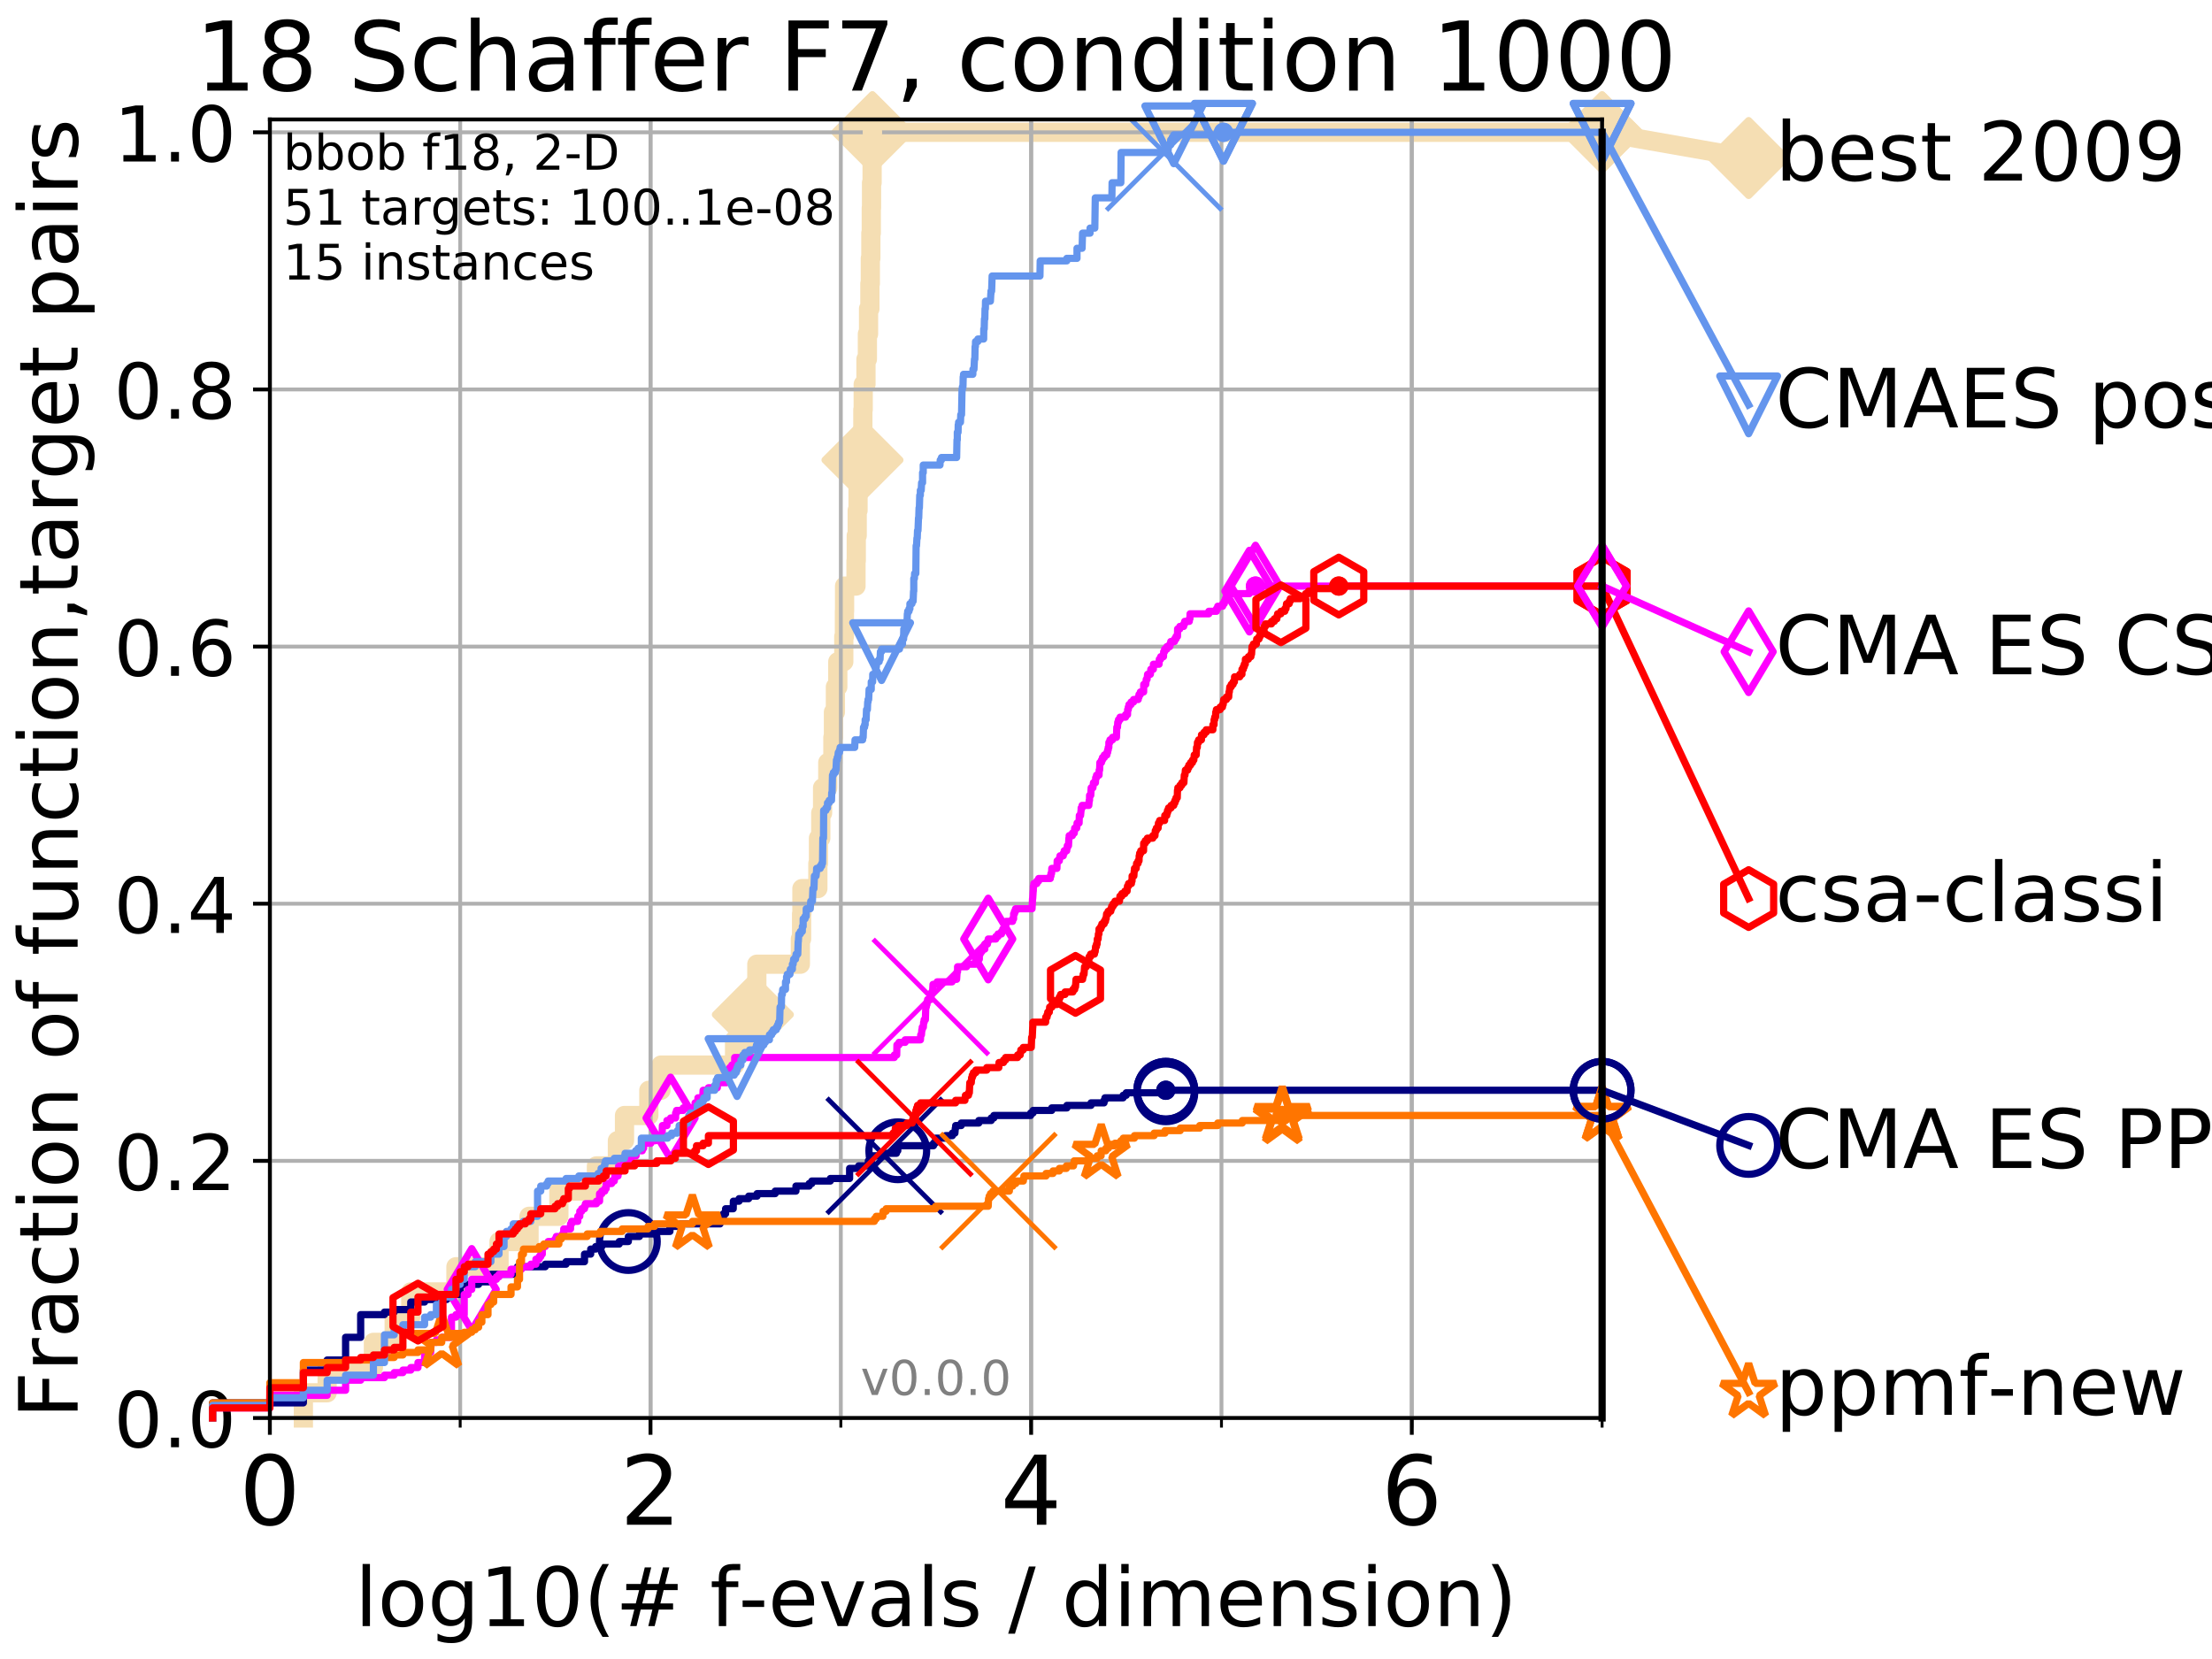 <?xml version="1.0" encoding="utf-8" standalone="no"?>
<!DOCTYPE svg PUBLIC "-//W3C//DTD SVG 1.1//EN"
  "http://www.w3.org/Graphics/SVG/1.1/DTD/svg11.dtd">
<!-- Created with matplotlib (http://matplotlib.org/) -->
<svg height="345pt" version="1.1" viewBox="0 0 460 345" width="460pt" xmlns="http://www.w3.org/2000/svg" xmlns:xlink="http://www.w3.org/1999/xlink">
 <defs>
  <style type="text/css">
*{stroke-linecap:butt;stroke-linejoin:round;}
  </style>
 </defs>
 <g id="figure_1">
  <g id="patch_1">
   <path d="M 0 345.6 
L 460.8 345.6 
L 460.8 0 
L 0 0 
z
" style="fill:#ffffff;"/>
  </g>
  <g id="axes_1">
   <g id="patch_2">
    <path d="M 56.12 294.88 
L 333.168 294.88 
L 333.168 24.84 
L 56.12 24.84 
z
" style="fill:#ffffff;"/>
   </g>
   <g id="line2d_1">
    <path d="M 63.089 294.88 
L 63.089 289.638 
L 68.034 289.638 
L 68.034 284.395 
L 77.653 284.395 
L 77.653 279.153 
L 81.973 279.153 
L 81.973 273.91 
L 85.422 273.91 
L 85.422 268.668 
L 94.817 268.668 
L 94.817 263.425 
L 103.777 263.425 
L 103.777 258.183 
L 110.015 258.183 
L 110.015 252.94 
L 116.22 252.94 
L 116.22 247.698 
L 124.036 247.698 
L 124.036 242.455 
L 128.393 242.455 
L 128.393 237.213 
L 129.867 237.213 
L 129.867 231.97 
L 134.929 231.97 
L 134.929 226.728 
L 137.453 226.728 
L 137.453 221.485 
L 152.758 221.485 
L 152.758 216.243 
L 155.954 216.243 
L 155.954 211 
L 156.563 211 
L 156.563 205.758 
L 157.389 205.758 
L 157.389 200.515 
L 166.443 200.515 
L 166.443 195.273 
L 166.693 195.273 
L 166.693 190.03 
L 166.762 190.03 
L 166.762 184.788 
L 170.081 184.788 
L 170.081 179.546 
L 170.205 179.546 
L 170.205 174.303 
L 170.683 174.303 
L 170.683 169.061 
L 171.062 169.061 
L 171.062 163.818 
L 172.142 163.818 
L 172.142 158.576 
L 173.205 158.576 
L 173.205 153.333 
L 173.319 153.333 
L 173.319 148.091 
L 173.727 148.091 
L 173.727 142.848 
L 174.225 142.848 
L 174.225 137.606 
L 175.471 137.606 
L 175.471 132.363 
L 175.603 132.363 
L 175.603 127.121 
L 175.636 127.121 
L 175.636 121.878 
L 178.01 121.878 
L 178.01 116.636 
L 178.067 116.636 
L 178.067 111.393 
L 178.259 111.393 
L 178.259 106.151 
L 178.434 106.151 
L 178.434 100.908 
L 179.278 100.908 
L 179.278 95.666 
L 179.358 95.666 
L 179.358 90.423 
L 179.437 90.423 
L 179.437 85.181 
L 179.509 85.181 
L 179.509 79.938 
L 180.083 79.938 
L 180.083 74.696 
L 180.379 74.696 
L 180.379 69.453 
L 180.62 69.453 
L 180.62 64.211 
L 180.9 64.211 
L 180.9 58.969 
L 180.991 58.969 
L 180.991 53.726 
L 181.099 53.726 
L 181.099 48.484 
L 181.188 48.484 
L 181.188 43.241 
L 181.242 43.241 
L 181.242 37.999 
L 181.36 37.999 
L 181.36 32.756 
L 181.418 32.756 
L 181.418 27.514 
L 333.168 27.514 
" style="fill:none;stroke:#f5deb3;stroke-linecap:square;stroke-width:4;"/>
   </g>
   <g id="line2d_2">
    <defs>
     <path d="M -0 7.778 
L 7.778 0 
L 0 -7.778 
L -7.778 -0 
z
" id="m301450bc14" style="stroke:#f5deb3;stroke-linejoin:miter;stroke-width:1.5;"/>
    </defs>
    <g>
     <use style="fill:#f5deb3;stroke:#f5deb3;stroke-linejoin:miter;stroke-width:1.5;" x="156.563" xlink:href="#m301450bc14" y="211"/>
     <use style="fill:#f5deb3;stroke:#f5deb3;stroke-linejoin:miter;stroke-width:1.5;" x="179.358" xlink:href="#m301450bc14" y="95.666"/>
     <use style="fill:#f5deb3;stroke:#f5deb3;stroke-linejoin:miter;stroke-width:1.5;" x="181.418" xlink:href="#m301450bc14" y="27.514"/>
     <use style="fill:#f5deb3;stroke:#f5deb3;stroke-linejoin:miter;stroke-width:1.5;" x="181.418" xlink:href="#m301450bc14" y="27.514"/>
     <use style="fill:#f5deb3;stroke:#f5deb3;stroke-linejoin:miter;stroke-width:1.5;" x="333.168" xlink:href="#m301450bc14" y="27.514"/>
    </g>
   </g>
   <g id="line2d_3">
    <path style="fill:none;stroke:#f5deb3;stroke-linecap:square;stroke-width:4;"/>
    <g/>
   </g>
   <g id="line2d_4">
    <path d="M 333.168 27.514 
L 363.643 32.861 
" style="fill:none;stroke:#f5deb3;stroke-linecap:square;stroke-width:4;"/>
    <g>
     <use style="fill:#f5deb3;stroke:#f5deb3;stroke-linejoin:miter;stroke-width:1.5;" x="333.168" xlink:href="#m301450bc14" y="27.514"/>
     <use style="fill:#f5deb3;stroke:#f5deb3;stroke-linejoin:miter;stroke-width:1.5;" x="363.643" xlink:href="#m301450bc14" y="32.861"/>
    </g>
   </g>
   <g id="matplotlib.axis_1">
    <g id="xtick_1">
     <g id="line2d_5">
      <path clip-path="url(#pee6e0a3294)" d="M 56.12 294.88 
L 56.12 24.84 
" style="fill:none;stroke:#b0b0b0;stroke-linecap:square;stroke-width:0.8;"/>
     </g>
     <g id="line2d_6">
      <defs>
       <path d="M 0 0 
L 0 3.5 
" id="me78f34f765" style="stroke:#000000;stroke-width:0.8;"/>
      </defs>
      <g>
       <use style="stroke:#000000;stroke-width:0.8;" x="56.12" xlink:href="#me78f34f765" y="294.88"/>
      </g>
     </g>
     <g id="text_1">
      <!-- 0 -->
      <defs>
       <path d="M 31.781 66.406 
Q 24.172 66.406 20.328 58.906 
Q 16.5 51.422 16.5 36.375 
Q 16.5 21.391 20.328 13.891 
Q 24.172 6.391 31.781 6.391 
Q 39.453 6.391 43.281 13.891 
Q 47.125 21.391 47.125 36.375 
Q 47.125 51.422 43.281 58.906 
Q 39.453 66.406 31.781 66.406 
z
M 31.781 74.219 
Q 44.047 74.219 50.516 64.516 
Q 56.984 54.828 56.984 36.375 
Q 56.984 17.969 50.516 8.266 
Q 44.047 -1.422 31.781 -1.422 
Q 19.531 -1.422 13.062 8.266 
Q 6.594 17.969 6.594 36.375 
Q 6.594 54.828 13.062 64.516 
Q 19.531 74.219 31.781 74.219 
z
" id="DejaVuSans-30"/>
      </defs>
      <g transform="translate(49.758 317.077)scale(0.2 -0.2)">
       <use xlink:href="#DejaVuSans-30"/>
      </g>
     </g>
    </g>
    <g id="xtick_2">
     <g id="line2d_7">
      <path clip-path="url(#pee6e0a3294)" d="M 135.277 294.88 
L 135.277 24.84 
" style="fill:none;stroke:#b0b0b0;stroke-linecap:square;stroke-width:0.8;"/>
     </g>
     <g id="line2d_8">
      <g>
       <use style="stroke:#000000;stroke-width:0.8;" x="135.277" xlink:href="#me78f34f765" y="294.88"/>
      </g>
     </g>
     <g id="text_2">
      <!-- 2 -->
      <defs>
       <path d="M 19.188 8.297 
L 53.609 8.297 
L 53.609 0 
L 7.328 0 
L 7.328 8.297 
Q 12.938 14.109 22.625 23.891 
Q 32.328 33.688 34.812 36.531 
Q 39.547 41.844 41.422 45.531 
Q 43.312 49.219 43.312 52.781 
Q 43.312 58.594 39.234 62.25 
Q 35.156 65.922 28.609 65.922 
Q 23.969 65.922 18.812 64.312 
Q 13.672 62.703 7.812 59.422 
L 7.812 69.391 
Q 13.766 71.781 18.938 73 
Q 24.125 74.219 28.422 74.219 
Q 39.75 74.219 46.484 68.547 
Q 53.219 62.891 53.219 53.422 
Q 53.219 48.922 51.531 44.891 
Q 49.859 40.875 45.406 35.406 
Q 44.188 33.984 37.641 27.219 
Q 31.109 20.453 19.188 8.297 
z
" id="DejaVuSans-32"/>
      </defs>
      <g transform="translate(128.914 317.077)scale(0.2 -0.2)">
       <use xlink:href="#DejaVuSans-32"/>
      </g>
     </g>
    </g>
    <g id="xtick_3">
     <g id="line2d_9">
      <path clip-path="url(#pee6e0a3294)" d="M 214.433 294.88 
L 214.433 24.84 
" style="fill:none;stroke:#b0b0b0;stroke-linecap:square;stroke-width:0.8;"/>
     </g>
     <g id="line2d_10">
      <g>
       <use style="stroke:#000000;stroke-width:0.8;" x="214.433" xlink:href="#me78f34f765" y="294.88"/>
      </g>
     </g>
     <g id="text_3">
      <!-- 4 -->
      <defs>
       <path d="M 37.797 64.312 
L 12.891 25.391 
L 37.797 25.391 
z
M 35.203 72.906 
L 47.609 72.906 
L 47.609 25.391 
L 58.016 25.391 
L 58.016 17.188 
L 47.609 17.188 
L 47.609 0 
L 37.797 0 
L 37.797 17.188 
L 4.891 17.188 
L 4.891 26.703 
z
" id="DejaVuSans-34"/>
      </defs>
      <g transform="translate(208.071 317.077)scale(0.2 -0.2)">
       <use xlink:href="#DejaVuSans-34"/>
      </g>
     </g>
    </g>
    <g id="xtick_4">
     <g id="line2d_11">
      <path clip-path="url(#pee6e0a3294)" d="M 293.59 294.88 
L 293.59 24.84 
" style="fill:none;stroke:#b0b0b0;stroke-linecap:square;stroke-width:0.8;"/>
     </g>
     <g id="line2d_12">
      <g>
       <use style="stroke:#000000;stroke-width:0.8;" x="293.59" xlink:href="#me78f34f765" y="294.88"/>
      </g>
     </g>
     <g id="text_4">
      <!-- 6 -->
      <defs>
       <path d="M 33.016 40.375 
Q 26.375 40.375 22.484 35.828 
Q 18.609 31.297 18.609 23.391 
Q 18.609 15.531 22.484 10.953 
Q 26.375 6.391 33.016 6.391 
Q 39.656 6.391 43.531 10.953 
Q 47.406 15.531 47.406 23.391 
Q 47.406 31.297 43.531 35.828 
Q 39.656 40.375 33.016 40.375 
z
M 52.594 71.297 
L 52.594 62.312 
Q 48.875 64.062 45.094 64.984 
Q 41.312 65.922 37.594 65.922 
Q 27.828 65.922 22.672 59.328 
Q 17.531 52.734 16.797 39.406 
Q 19.672 43.656 24.016 45.922 
Q 28.375 48.188 33.594 48.188 
Q 44.578 48.188 50.953 41.516 
Q 57.328 34.859 57.328 23.391 
Q 57.328 12.156 50.688 5.359 
Q 44.047 -1.422 33.016 -1.422 
Q 20.359 -1.422 13.672 8.266 
Q 6.984 17.969 6.984 36.375 
Q 6.984 53.656 15.188 63.938 
Q 23.391 74.219 37.203 74.219 
Q 40.922 74.219 44.703 73.484 
Q 48.484 72.75 52.594 71.297 
z
" id="DejaVuSans-36"/>
      </defs>
      <g transform="translate(287.227 317.077)scale(0.2 -0.2)">
       <use xlink:href="#DejaVuSans-36"/>
      </g>
     </g>
    </g>
    <g id="xtick_5">
     <g id="line2d_13">
      <path clip-path="url(#pee6e0a3294)" d="M 56.12 294.88 
L 56.12 24.84 
" style="fill:none;stroke:#b0b0b0;stroke-linecap:square;stroke-width:0.8;"/>
     </g>
     <g id="line2d_14">
      <defs>
       <path d="M 0 0 
L 0 2 
" id="mf754d58602" style="stroke:#000000;stroke-width:0.6;"/>
      </defs>
      <g>
       <use style="stroke:#000000;stroke-width:0.6;" x="56.12" xlink:href="#mf754d58602" y="294.88"/>
      </g>
     </g>
    </g>
    <g id="xtick_6">
     <g id="line2d_15">
      <path clip-path="url(#pee6e0a3294)" d="M 95.698 294.88 
L 95.698 24.84 
" style="fill:none;stroke:#b0b0b0;stroke-linecap:square;stroke-width:0.8;"/>
     </g>
     <g id="line2d_16">
      <g>
       <use style="stroke:#000000;stroke-width:0.6;" x="95.698" xlink:href="#mf754d58602" y="294.88"/>
      </g>
     </g>
    </g>
    <g id="xtick_7">
     <g id="line2d_17">
      <path clip-path="url(#pee6e0a3294)" d="M 135.277 294.88 
L 135.277 24.84 
" style="fill:none;stroke:#b0b0b0;stroke-linecap:square;stroke-width:0.8;"/>
     </g>
     <g id="line2d_18">
      <g>
       <use style="stroke:#000000;stroke-width:0.6;" x="135.277" xlink:href="#mf754d58602" y="294.88"/>
      </g>
     </g>
    </g>
    <g id="xtick_8">
     <g id="line2d_19">
      <path clip-path="url(#pee6e0a3294)" d="M 174.855 294.88 
L 174.855 24.84 
" style="fill:none;stroke:#b0b0b0;stroke-linecap:square;stroke-width:0.8;"/>
     </g>
     <g id="line2d_20">
      <g>
       <use style="stroke:#000000;stroke-width:0.6;" x="174.855" xlink:href="#mf754d58602" y="294.88"/>
      </g>
     </g>
    </g>
    <g id="xtick_9">
     <g id="line2d_21">
      <path clip-path="url(#pee6e0a3294)" d="M 214.433 294.88 
L 214.433 24.84 
" style="fill:none;stroke:#b0b0b0;stroke-linecap:square;stroke-width:0.8;"/>
     </g>
     <g id="line2d_22">
      <g>
       <use style="stroke:#000000;stroke-width:0.6;" x="214.433" xlink:href="#mf754d58602" y="294.88"/>
      </g>
     </g>
    </g>
    <g id="xtick_10">
     <g id="line2d_23">
      <path clip-path="url(#pee6e0a3294)" d="M 254.011 294.88 
L 254.011 24.84 
" style="fill:none;stroke:#b0b0b0;stroke-linecap:square;stroke-width:0.8;"/>
     </g>
     <g id="line2d_24">
      <g>
       <use style="stroke:#000000;stroke-width:0.6;" x="254.011" xlink:href="#mf754d58602" y="294.88"/>
      </g>
     </g>
    </g>
    <g id="xtick_11">
     <g id="line2d_25">
      <path clip-path="url(#pee6e0a3294)" d="M 293.59 294.88 
L 293.59 24.84 
" style="fill:none;stroke:#b0b0b0;stroke-linecap:square;stroke-width:0.8;"/>
     </g>
     <g id="line2d_26">
      <g>
       <use style="stroke:#000000;stroke-width:0.6;" x="293.59" xlink:href="#mf754d58602" y="294.88"/>
      </g>
     </g>
    </g>
    <g id="xtick_12">
     <g id="line2d_27">
      <path clip-path="url(#pee6e0a3294)" d="M 333.168 294.88 
L 333.168 24.84 
" style="fill:none;stroke:#b0b0b0;stroke-linecap:square;stroke-width:0.8;"/>
     </g>
     <g id="line2d_28">
      <g>
       <use style="stroke:#000000;stroke-width:0.6;" x="333.168" xlink:href="#mf754d58602" y="294.88"/>
      </g>
     </g>
    </g>
    <g id="text_5">
     <!-- log10(# f-evals / dimension) -->
     <defs>
      <path d="M 9.422 75.984 
L 18.406 75.984 
L 18.406 0 
L 9.422 0 
z
" id="DejaVuSans-6c"/>
      <path d="M 30.609 48.391 
Q 23.391 48.391 19.188 42.75 
Q 14.984 37.109 14.984 27.297 
Q 14.984 17.484 19.156 11.844 
Q 23.344 6.203 30.609 6.203 
Q 37.797 6.203 41.984 11.859 
Q 46.188 17.531 46.188 27.297 
Q 46.188 37.016 41.984 42.703 
Q 37.797 48.391 30.609 48.391 
z
M 30.609 56 
Q 42.328 56 49.016 48.375 
Q 55.719 40.766 55.719 27.297 
Q 55.719 13.875 49.016 6.219 
Q 42.328 -1.422 30.609 -1.422 
Q 18.844 -1.422 12.172 6.219 
Q 5.516 13.875 5.516 27.297 
Q 5.516 40.766 12.172 48.375 
Q 18.844 56 30.609 56 
z
" id="DejaVuSans-6f"/>
      <path d="M 45.406 27.984 
Q 45.406 37.75 41.375 43.109 
Q 37.359 48.484 30.078 48.484 
Q 22.859 48.484 18.828 43.109 
Q 14.797 37.75 14.797 27.984 
Q 14.797 18.266 18.828 12.891 
Q 22.859 7.516 30.078 7.516 
Q 37.359 7.516 41.375 12.891 
Q 45.406 18.266 45.406 27.984 
z
M 54.391 6.781 
Q 54.391 -7.172 48.188 -13.984 
Q 42 -20.797 29.203 -20.797 
Q 24.469 -20.797 20.266 -20.094 
Q 16.062 -19.391 12.109 -17.922 
L 12.109 -9.188 
Q 16.062 -11.328 19.922 -12.344 
Q 23.781 -13.375 27.781 -13.375 
Q 36.625 -13.375 41.016 -8.766 
Q 45.406 -4.156 45.406 5.172 
L 45.406 9.625 
Q 42.625 4.781 38.281 2.391 
Q 33.938 0 27.875 0 
Q 17.828 0 11.672 7.656 
Q 5.516 15.328 5.516 27.984 
Q 5.516 40.672 11.672 48.328 
Q 17.828 56 27.875 56 
Q 33.938 56 38.281 53.609 
Q 42.625 51.219 45.406 46.391 
L 45.406 54.688 
L 54.391 54.688 
z
" id="DejaVuSans-67"/>
      <path d="M 12.406 8.297 
L 28.516 8.297 
L 28.516 63.922 
L 10.984 60.406 
L 10.984 69.391 
L 28.422 72.906 
L 38.281 72.906 
L 38.281 8.297 
L 54.391 8.297 
L 54.391 0 
L 12.406 0 
z
" id="DejaVuSans-31"/>
      <path d="M 31 75.875 
Q 24.469 64.656 21.281 53.656 
Q 18.109 42.672 18.109 31.391 
Q 18.109 20.125 21.312 9.062 
Q 24.516 -2 31 -13.188 
L 23.188 -13.188 
Q 15.875 -1.703 12.234 9.375 
Q 8.594 20.453 8.594 31.391 
Q 8.594 42.281 12.203 53.312 
Q 15.828 64.359 23.188 75.875 
z
" id="DejaVuSans-28"/>
      <path d="M 51.125 44 
L 36.922 44 
L 32.812 27.688 
L 47.125 27.688 
z
M 43.797 71.781 
L 38.719 51.516 
L 52.984 51.516 
L 58.109 71.781 
L 65.922 71.781 
L 60.891 51.516 
L 76.125 51.516 
L 76.125 44 
L 58.984 44 
L 54.984 27.688 
L 70.516 27.688 
L 70.516 20.219 
L 53.078 20.219 
L 48 0 
L 40.188 0 
L 45.219 20.219 
L 30.906 20.219 
L 25.875 0 
L 18.016 0 
L 23.094 20.219 
L 7.719 20.219 
L 7.719 27.688 
L 24.906 27.688 
L 29 44 
L 13.281 44 
L 13.281 51.516 
L 30.906 51.516 
L 35.891 71.781 
z
" id="DejaVuSans-23"/>
      <path id="DejaVuSans-20"/>
      <path d="M 37.109 75.984 
L 37.109 68.5 
L 28.516 68.5 
Q 23.688 68.5 21.797 66.547 
Q 19.922 64.594 19.922 59.516 
L 19.922 54.688 
L 34.719 54.688 
L 34.719 47.703 
L 19.922 47.703 
L 19.922 0 
L 10.891 0 
L 10.891 47.703 
L 2.297 47.703 
L 2.297 54.688 
L 10.891 54.688 
L 10.891 58.5 
Q 10.891 67.625 15.141 71.797 
Q 19.391 75.984 28.609 75.984 
z
" id="DejaVuSans-66"/>
      <path d="M 4.891 31.391 
L 31.203 31.391 
L 31.203 23.391 
L 4.891 23.391 
z
" id="DejaVuSans-2d"/>
      <path d="M 56.203 29.594 
L 56.203 25.203 
L 14.891 25.203 
Q 15.484 15.922 20.484 11.062 
Q 25.484 6.203 34.422 6.203 
Q 39.594 6.203 44.453 7.469 
Q 49.312 8.734 54.109 11.281 
L 54.109 2.781 
Q 49.266 0.734 44.188 -0.344 
Q 39.109 -1.422 33.891 -1.422 
Q 20.797 -1.422 13.156 6.188 
Q 5.516 13.812 5.516 26.812 
Q 5.516 40.234 12.766 48.109 
Q 20.016 56 32.328 56 
Q 43.359 56 49.781 48.891 
Q 56.203 41.797 56.203 29.594 
z
M 47.219 32.234 
Q 47.125 39.594 43.094 43.984 
Q 39.062 48.391 32.422 48.391 
Q 24.906 48.391 20.391 44.141 
Q 15.875 39.891 15.188 32.172 
z
" id="DejaVuSans-65"/>
      <path d="M 2.984 54.688 
L 12.5 54.688 
L 29.594 8.797 
L 46.688 54.688 
L 56.203 54.688 
L 35.688 0 
L 23.484 0 
z
" id="DejaVuSans-76"/>
      <path d="M 34.281 27.484 
Q 23.391 27.484 19.188 25 
Q 14.984 22.516 14.984 16.5 
Q 14.984 11.719 18.141 8.906 
Q 21.297 6.109 26.703 6.109 
Q 34.188 6.109 38.703 11.406 
Q 43.219 16.703 43.219 25.484 
L 43.219 27.484 
z
M 52.203 31.203 
L 52.203 0 
L 43.219 0 
L 43.219 8.297 
Q 40.141 3.328 35.547 0.953 
Q 30.953 -1.422 24.312 -1.422 
Q 15.922 -1.422 10.953 3.297 
Q 6 8.016 6 15.922 
Q 6 25.141 12.172 29.828 
Q 18.359 34.516 30.609 34.516 
L 43.219 34.516 
L 43.219 35.406 
Q 43.219 41.609 39.141 45 
Q 35.062 48.391 27.688 48.391 
Q 23 48.391 18.547 47.266 
Q 14.109 46.141 10.016 43.891 
L 10.016 52.203 
Q 14.938 54.109 19.578 55.047 
Q 24.219 56 28.609 56 
Q 40.484 56 46.344 49.844 
Q 52.203 43.703 52.203 31.203 
z
" id="DejaVuSans-61"/>
      <path d="M 44.281 53.078 
L 44.281 44.578 
Q 40.484 46.531 36.375 47.5 
Q 32.281 48.484 27.875 48.484 
Q 21.188 48.484 17.844 46.438 
Q 14.5 44.391 14.5 40.281 
Q 14.5 37.156 16.891 35.375 
Q 19.281 33.594 26.516 31.984 
L 29.594 31.297 
Q 39.156 29.25 43.188 25.516 
Q 47.219 21.781 47.219 15.094 
Q 47.219 7.469 41.188 3.016 
Q 35.156 -1.422 24.609 -1.422 
Q 20.219 -1.422 15.453 -0.562 
Q 10.688 0.297 5.422 2 
L 5.422 11.281 
Q 10.406 8.688 15.234 7.391 
Q 20.062 6.109 24.812 6.109 
Q 31.156 6.109 34.562 8.281 
Q 37.984 10.453 37.984 14.406 
Q 37.984 18.062 35.516 20.016 
Q 33.062 21.969 24.703 23.781 
L 21.578 24.516 
Q 13.234 26.266 9.516 29.906 
Q 5.812 33.547 5.812 39.891 
Q 5.812 47.609 11.281 51.797 
Q 16.75 56 26.812 56 
Q 31.781 56 36.172 55.266 
Q 40.578 54.547 44.281 53.078 
z
" id="DejaVuSans-73"/>
      <path d="M 25.391 72.906 
L 33.688 72.906 
L 8.297 -9.281 
L 0 -9.281 
z
" id="DejaVuSans-2f"/>
      <path d="M 45.406 46.391 
L 45.406 75.984 
L 54.391 75.984 
L 54.391 0 
L 45.406 0 
L 45.406 8.203 
Q 42.578 3.328 38.25 0.953 
Q 33.938 -1.422 27.875 -1.422 
Q 17.969 -1.422 11.734 6.484 
Q 5.516 14.406 5.516 27.297 
Q 5.516 40.188 11.734 48.094 
Q 17.969 56 27.875 56 
Q 33.938 56 38.25 53.625 
Q 42.578 51.266 45.406 46.391 
z
M 14.797 27.297 
Q 14.797 17.391 18.875 11.75 
Q 22.953 6.109 30.078 6.109 
Q 37.203 6.109 41.297 11.75 
Q 45.406 17.391 45.406 27.297 
Q 45.406 37.203 41.297 42.844 
Q 37.203 48.484 30.078 48.484 
Q 22.953 48.484 18.875 42.844 
Q 14.797 37.203 14.797 27.297 
z
" id="DejaVuSans-64"/>
      <path d="M 9.422 54.688 
L 18.406 54.688 
L 18.406 0 
L 9.422 0 
z
M 9.422 75.984 
L 18.406 75.984 
L 18.406 64.594 
L 9.422 64.594 
z
" id="DejaVuSans-69"/>
      <path d="M 52 44.188 
Q 55.375 50.25 60.062 53.125 
Q 64.75 56 71.094 56 
Q 79.641 56 84.281 50.016 
Q 88.922 44.047 88.922 33.016 
L 88.922 0 
L 79.891 0 
L 79.891 32.719 
Q 79.891 40.578 77.094 44.375 
Q 74.312 48.188 68.609 48.188 
Q 61.625 48.188 57.562 43.547 
Q 53.516 38.922 53.516 30.906 
L 53.516 0 
L 44.484 0 
L 44.484 32.719 
Q 44.484 40.625 41.703 44.406 
Q 38.922 48.188 33.109 48.188 
Q 26.219 48.188 22.156 43.531 
Q 18.109 38.875 18.109 30.906 
L 18.109 0 
L 9.078 0 
L 9.078 54.688 
L 18.109 54.688 
L 18.109 46.188 
Q 21.188 51.219 25.484 53.609 
Q 29.781 56 35.688 56 
Q 41.656 56 45.828 52.969 
Q 50 49.953 52 44.188 
z
" id="DejaVuSans-6d"/>
      <path d="M 54.891 33.016 
L 54.891 0 
L 45.906 0 
L 45.906 32.719 
Q 45.906 40.484 42.875 44.328 
Q 39.844 48.188 33.797 48.188 
Q 26.516 48.188 22.312 43.547 
Q 18.109 38.922 18.109 30.906 
L 18.109 0 
L 9.078 0 
L 9.078 54.688 
L 18.109 54.688 
L 18.109 46.188 
Q 21.344 51.125 25.703 53.562 
Q 30.078 56 35.797 56 
Q 45.219 56 50.047 50.172 
Q 54.891 44.344 54.891 33.016 
z
" id="DejaVuSans-6e"/>
      <path d="M 8.016 75.875 
L 15.828 75.875 
Q 23.141 64.359 26.781 53.312 
Q 30.422 42.281 30.422 31.391 
Q 30.422 20.453 26.781 9.375 
Q 23.141 -1.703 15.828 -13.188 
L 8.016 -13.188 
Q 14.5 -2 17.703 9.062 
Q 20.906 20.125 20.906 31.391 
Q 20.906 42.672 17.703 53.656 
Q 14.5 64.656 8.016 75.875 
z
" id="DejaVuSans-29"/>
     </defs>
     <g transform="translate(73.803 338.154)scale(0.17 -0.17)">
      <use xlink:href="#DejaVuSans-6c"/>
      <use x="27.783" xlink:href="#DejaVuSans-6f"/>
      <use x="88.965" xlink:href="#DejaVuSans-67"/>
      <use x="152.441" xlink:href="#DejaVuSans-31"/>
      <use x="216.064" xlink:href="#DejaVuSans-30"/>
      <use x="279.688" xlink:href="#DejaVuSans-28"/>
      <use x="318.701" xlink:href="#DejaVuSans-23"/>
      <use x="402.49" xlink:href="#DejaVuSans-20"/>
      <use x="434.277" xlink:href="#DejaVuSans-66"/>
      <use x="469.404" xlink:href="#DejaVuSans-2d"/>
      <use x="505.488" xlink:href="#DejaVuSans-65"/>
      <use x="567.012" xlink:href="#DejaVuSans-76"/>
      <use x="626.191" xlink:href="#DejaVuSans-61"/>
      <use x="687.471" xlink:href="#DejaVuSans-6c"/>
      <use x="715.254" xlink:href="#DejaVuSans-73"/>
      <use x="767.354" xlink:href="#DejaVuSans-20"/>
      <use x="799.141" xlink:href="#DejaVuSans-2f"/>
      <use x="832.832" xlink:href="#DejaVuSans-20"/>
      <use x="864.619" xlink:href="#DejaVuSans-64"/>
      <use x="928.096" xlink:href="#DejaVuSans-69"/>
      <use x="955.879" xlink:href="#DejaVuSans-6d"/>
      <use x="1053.291" xlink:href="#DejaVuSans-65"/>
      <use x="1114.814" xlink:href="#DejaVuSans-6e"/>
      <use x="1178.193" xlink:href="#DejaVuSans-73"/>
      <use x="1230.293" xlink:href="#DejaVuSans-69"/>
      <use x="1258.076" xlink:href="#DejaVuSans-6f"/>
      <use x="1319.258" xlink:href="#DejaVuSans-6e"/>
      <use x="1382.637" xlink:href="#DejaVuSans-29"/>
     </g>
    </g>
   </g>
   <g id="matplotlib.axis_2">
    <g id="ytick_1">
     <g id="line2d_29">
      <path clip-path="url(#pee6e0a3294)" d="M 56.12 294.88 
L 333.168 294.88 
" style="fill:none;stroke:#b0b0b0;stroke-linecap:square;stroke-width:0.8;"/>
     </g>
     <g id="line2d_30">
      <defs>
       <path d="M 0 0 
L -3.5 0 
" id="m03f500a43e" style="stroke:#000000;stroke-width:0.8;"/>
      </defs>
      <g>
       <use style="stroke:#000000;stroke-width:0.8;" x="56.12" xlink:href="#m03f500a43e" y="294.88"/>
      </g>
     </g>
     <g id="text_6">
      <!-- 0.0 -->
      <defs>
       <path d="M 10.688 12.406 
L 21 12.406 
L 21 0 
L 10.688 0 
z
" id="DejaVuSans-2e"/>
      </defs>
      <g transform="translate(23.675 300.959)scale(0.16 -0.16)">
       <use xlink:href="#DejaVuSans-30"/>
       <use x="63.623" xlink:href="#DejaVuSans-2e"/>
       <use x="95.41" xlink:href="#DejaVuSans-30"/>
      </g>
     </g>
    </g>
    <g id="ytick_2">
     <g id="line2d_31">
      <path clip-path="url(#pee6e0a3294)" d="M 56.12 241.407 
L 333.168 241.407 
" style="fill:none;stroke:#b0b0b0;stroke-linecap:square;stroke-width:0.8;"/>
     </g>
     <g id="line2d_32">
      <g>
       <use style="stroke:#000000;stroke-width:0.8;" x="56.12" xlink:href="#m03f500a43e" y="241.407"/>
      </g>
     </g>
     <g id="text_7">
      <!-- 0.2 -->
      <g transform="translate(23.675 247.485)scale(0.16 -0.16)">
       <use xlink:href="#DejaVuSans-30"/>
       <use x="63.623" xlink:href="#DejaVuSans-2e"/>
       <use x="95.41" xlink:href="#DejaVuSans-32"/>
      </g>
     </g>
    </g>
    <g id="ytick_3">
     <g id="line2d_33">
      <path clip-path="url(#pee6e0a3294)" d="M 56.12 187.933 
L 333.168 187.933 
" style="fill:none;stroke:#b0b0b0;stroke-linecap:square;stroke-width:0.8;"/>
     </g>
     <g id="line2d_34">
      <g>
       <use style="stroke:#000000;stroke-width:0.8;" x="56.12" xlink:href="#m03f500a43e" y="187.933"/>
      </g>
     </g>
     <g id="text_8">
      <!-- 0.4 -->
      <g transform="translate(23.675 194.012)scale(0.16 -0.16)">
       <use xlink:href="#DejaVuSans-30"/>
       <use x="63.623" xlink:href="#DejaVuSans-2e"/>
       <use x="95.41" xlink:href="#DejaVuSans-34"/>
      </g>
     </g>
    </g>
    <g id="ytick_4">
     <g id="line2d_35">
      <path clip-path="url(#pee6e0a3294)" d="M 56.12 134.46 
L 333.168 134.46 
" style="fill:none;stroke:#b0b0b0;stroke-linecap:square;stroke-width:0.8;"/>
     </g>
     <g id="line2d_36">
      <g>
       <use style="stroke:#000000;stroke-width:0.8;" x="56.12" xlink:href="#m03f500a43e" y="134.46"/>
      </g>
     </g>
     <g id="text_9">
      <!-- 0.6 -->
      <g transform="translate(23.675 140.539)scale(0.16 -0.16)">
       <use xlink:href="#DejaVuSans-30"/>
       <use x="63.623" xlink:href="#DejaVuSans-2e"/>
       <use x="95.41" xlink:href="#DejaVuSans-36"/>
      </g>
     </g>
    </g>
    <g id="ytick_5">
     <g id="line2d_37">
      <path clip-path="url(#pee6e0a3294)" d="M 56.12 80.987 
L 333.168 80.987 
" style="fill:none;stroke:#b0b0b0;stroke-linecap:square;stroke-width:0.8;"/>
     </g>
     <g id="line2d_38">
      <g>
       <use style="stroke:#000000;stroke-width:0.8;" x="56.12" xlink:href="#m03f500a43e" y="80.987"/>
      </g>
     </g>
     <g id="text_10">
      <!-- 0.8 -->
      <defs>
       <path d="M 31.781 34.625 
Q 24.75 34.625 20.719 30.859 
Q 16.703 27.094 16.703 20.516 
Q 16.703 13.922 20.719 10.156 
Q 24.75 6.391 31.781 6.391 
Q 38.812 6.391 42.859 10.172 
Q 46.922 13.969 46.922 20.516 
Q 46.922 27.094 42.891 30.859 
Q 38.875 34.625 31.781 34.625 
z
M 21.922 38.812 
Q 15.578 40.375 12.031 44.719 
Q 8.5 49.078 8.5 55.328 
Q 8.5 64.062 14.719 69.141 
Q 20.953 74.219 31.781 74.219 
Q 42.672 74.219 48.875 69.141 
Q 55.078 64.062 55.078 55.328 
Q 55.078 49.078 51.531 44.719 
Q 48 40.375 41.703 38.812 
Q 48.828 37.156 52.797 32.312 
Q 56.781 27.484 56.781 20.516 
Q 56.781 9.906 50.312 4.234 
Q 43.844 -1.422 31.781 -1.422 
Q 19.734 -1.422 13.25 4.234 
Q 6.781 9.906 6.781 20.516 
Q 6.781 27.484 10.781 32.312 
Q 14.797 37.156 21.922 38.812 
z
M 18.312 54.391 
Q 18.312 48.734 21.844 45.562 
Q 25.391 42.391 31.781 42.391 
Q 38.141 42.391 41.719 45.562 
Q 45.312 48.734 45.312 54.391 
Q 45.312 60.062 41.719 63.234 
Q 38.141 66.406 31.781 66.406 
Q 25.391 66.406 21.844 63.234 
Q 18.312 60.062 18.312 54.391 
z
" id="DejaVuSans-38"/>
      </defs>
      <g transform="translate(23.675 87.066)scale(0.16 -0.16)">
       <use xlink:href="#DejaVuSans-30"/>
       <use x="63.623" xlink:href="#DejaVuSans-2e"/>
       <use x="95.41" xlink:href="#DejaVuSans-38"/>
      </g>
     </g>
    </g>
    <g id="ytick_6">
     <g id="line2d_39">
      <path clip-path="url(#pee6e0a3294)" d="M 56.12 27.514 
L 333.168 27.514 
" style="fill:none;stroke:#b0b0b0;stroke-linecap:square;stroke-width:0.8;"/>
     </g>
     <g id="line2d_40">
      <g>
       <use style="stroke:#000000;stroke-width:0.8;" x="56.12" xlink:href="#m03f500a43e" y="27.514"/>
      </g>
     </g>
     <g id="text_11">
      <!-- 1.0 -->
      <g transform="translate(23.675 33.592)scale(0.16 -0.16)">
       <use xlink:href="#DejaVuSans-31"/>
       <use x="63.623" xlink:href="#DejaVuSans-2e"/>
       <use x="95.41" xlink:href="#DejaVuSans-30"/>
      </g>
     </g>
    </g>
    <g id="text_12">
     <!-- Fraction of function,target pairs -->
     <defs>
      <path d="M 9.812 72.906 
L 51.703 72.906 
L 51.703 64.594 
L 19.672 64.594 
L 19.672 43.109 
L 48.578 43.109 
L 48.578 34.812 
L 19.672 34.812 
L 19.672 0 
L 9.812 0 
z
" id="DejaVuSans-46"/>
      <path d="M 41.109 46.297 
Q 39.594 47.172 37.812 47.578 
Q 36.031 48 33.891 48 
Q 26.266 48 22.188 43.047 
Q 18.109 38.094 18.109 28.812 
L 18.109 0 
L 9.078 0 
L 9.078 54.688 
L 18.109 54.688 
L 18.109 46.188 
Q 20.953 51.172 25.484 53.578 
Q 30.031 56 36.531 56 
Q 37.453 56 38.578 55.875 
Q 39.703 55.766 41.062 55.516 
z
" id="DejaVuSans-72"/>
      <path d="M 48.781 52.594 
L 48.781 44.188 
Q 44.969 46.297 41.141 47.344 
Q 37.312 48.391 33.406 48.391 
Q 24.656 48.391 19.812 42.844 
Q 14.984 37.312 14.984 27.297 
Q 14.984 17.281 19.812 11.734 
Q 24.656 6.203 33.406 6.203 
Q 37.312 6.203 41.141 7.25 
Q 44.969 8.297 48.781 10.406 
L 48.781 2.094 
Q 45.016 0.344 40.984 -0.531 
Q 36.969 -1.422 32.422 -1.422 
Q 20.062 -1.422 12.781 6.344 
Q 5.516 14.109 5.516 27.297 
Q 5.516 40.672 12.859 48.328 
Q 20.219 56 33.016 56 
Q 37.156 56 41.109 55.141 
Q 45.062 54.297 48.781 52.594 
z
" id="DejaVuSans-63"/>
      <path d="M 18.312 70.219 
L 18.312 54.688 
L 36.812 54.688 
L 36.812 47.703 
L 18.312 47.703 
L 18.312 18.016 
Q 18.312 11.328 20.141 9.422 
Q 21.969 7.516 27.594 7.516 
L 36.812 7.516 
L 36.812 0 
L 27.594 0 
Q 17.188 0 13.234 3.875 
Q 9.281 7.766 9.281 18.016 
L 9.281 47.703 
L 2.688 47.703 
L 2.688 54.688 
L 9.281 54.688 
L 9.281 70.219 
z
" id="DejaVuSans-74"/>
      <path d="M 8.5 21.578 
L 8.5 54.688 
L 17.484 54.688 
L 17.484 21.922 
Q 17.484 14.156 20.5 10.266 
Q 23.531 6.391 29.594 6.391 
Q 36.859 6.391 41.078 11.031 
Q 45.312 15.672 45.312 23.688 
L 45.312 54.688 
L 54.297 54.688 
L 54.297 0 
L 45.312 0 
L 45.312 8.406 
Q 42.047 3.422 37.719 1 
Q 33.406 -1.422 27.688 -1.422 
Q 18.266 -1.422 13.375 4.438 
Q 8.5 10.297 8.5 21.578 
z
M 31.109 56 
z
" id="DejaVuSans-75"/>
      <path d="M 11.719 12.406 
L 22.016 12.406 
L 22.016 4 
L 14.016 -11.625 
L 7.719 -11.625 
L 11.719 4 
z
" id="DejaVuSans-2c"/>
      <path d="M 18.109 8.203 
L 18.109 -20.797 
L 9.078 -20.797 
L 9.078 54.688 
L 18.109 54.688 
L 18.109 46.391 
Q 20.953 51.266 25.266 53.625 
Q 29.594 56 35.594 56 
Q 45.562 56 51.781 48.094 
Q 58.016 40.188 58.016 27.297 
Q 58.016 14.406 51.781 6.484 
Q 45.562 -1.422 35.594 -1.422 
Q 29.594 -1.422 25.266 0.953 
Q 20.953 3.328 18.109 8.203 
z
M 48.688 27.297 
Q 48.688 37.203 44.609 42.844 
Q 40.531 48.484 33.406 48.484 
Q 26.266 48.484 22.188 42.844 
Q 18.109 37.203 18.109 27.297 
Q 18.109 17.391 22.188 11.75 
Q 26.266 6.109 33.406 6.109 
Q 40.531 6.109 44.609 11.75 
Q 48.688 17.391 48.688 27.297 
z
" id="DejaVuSans-70"/>
     </defs>
     <g transform="translate(16.14 294.999)rotate(-90)scale(0.17 -0.17)">
      <use xlink:href="#DejaVuSans-46"/>
      <use x="57.41" xlink:href="#DejaVuSans-72"/>
      <use x="98.523" xlink:href="#DejaVuSans-61"/>
      <use x="159.803" xlink:href="#DejaVuSans-63"/>
      <use x="214.783" xlink:href="#DejaVuSans-74"/>
      <use x="253.992" xlink:href="#DejaVuSans-69"/>
      <use x="281.775" xlink:href="#DejaVuSans-6f"/>
      <use x="342.957" xlink:href="#DejaVuSans-6e"/>
      <use x="406.336" xlink:href="#DejaVuSans-20"/>
      <use x="438.123" xlink:href="#DejaVuSans-6f"/>
      <use x="499.305" xlink:href="#DejaVuSans-66"/>
      <use x="534.51" xlink:href="#DejaVuSans-20"/>
      <use x="566.297" xlink:href="#DejaVuSans-66"/>
      <use x="601.502" xlink:href="#DejaVuSans-75"/>
      <use x="664.881" xlink:href="#DejaVuSans-6e"/>
      <use x="728.26" xlink:href="#DejaVuSans-63"/>
      <use x="783.24" xlink:href="#DejaVuSans-74"/>
      <use x="822.449" xlink:href="#DejaVuSans-69"/>
      <use x="850.232" xlink:href="#DejaVuSans-6f"/>
      <use x="911.414" xlink:href="#DejaVuSans-6e"/>
      <use x="974.793" xlink:href="#DejaVuSans-2c"/>
      <use x="1006.58" xlink:href="#DejaVuSans-74"/>
      <use x="1045.789" xlink:href="#DejaVuSans-61"/>
      <use x="1107.068" xlink:href="#DejaVuSans-72"/>
      <use x="1148.166" xlink:href="#DejaVuSans-67"/>
      <use x="1211.643" xlink:href="#DejaVuSans-65"/>
      <use x="1273.166" xlink:href="#DejaVuSans-74"/>
      <use x="1312.375" xlink:href="#DejaVuSans-20"/>
      <use x="1344.162" xlink:href="#DejaVuSans-70"/>
      <use x="1407.639" xlink:href="#DejaVuSans-61"/>
      <use x="1468.918" xlink:href="#DejaVuSans-69"/>
      <use x="1496.701" xlink:href="#DejaVuSans-72"/>
      <use x="1537.814" xlink:href="#DejaVuSans-73"/>
     </g>
    </g>
   </g>
   <g id="line2d_41">
    <defs>
     <path d="M 0 1.5 
C 0.398 1.5 0.779 1.342 1.061 1.061 
C 1.342 0.779 1.5 0.398 1.5 0 
C 1.5 -0.398 1.342 -0.779 1.061 -1.061 
C 0.779 -1.342 0.398 -1.5 0 -1.5 
C -0.398 -1.5 -0.779 -1.342 -1.061 -1.061 
C -1.342 -0.779 -1.5 -0.398 -1.5 0 
C -1.5 0.398 -1.342 0.779 -1.061 1.061 
C -0.779 1.342 -0.398 1.5 0 1.5 
z
" id="m1b1415834c" style="stroke:#f5deb3;"/>
    </defs>
    <g>
     <use style="fill:#f5deb3;stroke:#f5deb3;" x="181.418" xlink:href="#m1b1415834c" y="27.514"/>
     <use style="fill:#f5deb3;stroke:#f5deb3;" x="181.418" xlink:href="#m1b1415834c" y="27.514"/>
    </g>
   </g>
   <g id="line2d_42">
    <defs>
     <path d="M 0 1.5 
C 0.398 1.5 0.779 1.342 1.061 1.061 
C 1.342 0.779 1.5 0.398 1.5 0 
C 1.5 -0.398 1.342 -0.779 1.061 -1.061 
C 0.779 -1.342 0.398 -1.5 0 -1.5 
C -0.398 -1.5 -0.779 -1.342 -1.061 -1.061 
C -1.342 -0.779 -1.5 -0.398 -1.5 0 
C -1.5 0.398 -1.342 0.779 -1.061 1.061 
C -0.779 1.342 -0.398 1.5 0 1.5 
z
" id="m7c19356c5c" style="stroke:#000080;"/>
    </defs>
    <g>
     <use style="fill:#000080;stroke:#000080;" x="242.438" xlink:href="#m7c19356c5c" y="226.728"/>
     <use style="fill:#000080;stroke:#000080;" x="242.438" xlink:href="#m7c19356c5c" y="226.728"/>
    </g>
   </g>
   <g id="line2d_43">
    <path d="M 44.206 294.88 
L 44.206 291.735 
L 63.089 291.735 
L 63.089 284.919 
L 68.034 284.919 
L 68.034 282.822 
L 71.87 282.822 
L 71.87 278.104 
L 75.004 278.104 
L 75.004 273.386 
L 79.949 273.386 
L 79.949 272.862 
L 81.973 272.862 
L 81.973 272.337 
L 85.422 272.337 
L 85.422 270.765 
L 88.294 270.765 
L 88.294 270.24 
L 92.905 270.24 
L 92.905 269.192 
L 95.698 269.192 
L 95.698 267.095 
L 99.534 267.095 
L 99.534 266.571 
L 102.085 266.571 
L 102.085 264.998 
L 107.613 264.998 
L 107.613 263.425 
L 113.396 263.425 
L 113.396 262.901 
L 117.716 262.901 
L 117.716 262.377 
L 121.551 262.377 
L 121.551 260.804 
L 122.839 260.804 
L 122.839 259.755 
L 123.87 259.755 
L 123.87 259.231 
L 125.156 259.231 
L 125.156 258.707 
L 128.773 258.707 
L 128.773 258.183 
L 130.672 258.183 
L 130.672 257.134 
L 132.981 257.134 
L 132.981 256.61 
L 135.868 256.61 
L 135.868 256.086 
L 139.317 256.086 
L 139.317 255.037 
L 141.485 255.037 
L 141.485 254.513 
L 149.742 254.513 
L 149.742 253.989 
L 150.036 253.989 
L 150.036 253.464 
L 150.432 253.464 
L 150.432 252.416 
L 150.888 252.416 
L 150.888 251.367 
L 152.476 251.367 
L 152.508 249.795 
L 153.696 249.795 
L 153.696 249.27 
L 155.694 249.27 
L 155.694 248.746 
L 157.437 248.746 
L 157.437 248.222 
L 161.206 248.222 
L 161.206 247.698 
L 165.521 247.698 
L 165.521 246.649 
L 168.264 246.649 
L 168.264 246.125 
L 168.822 246.125 
L 168.822 245.601 
L 172.677 245.601 
L 172.677 245.076 
L 176.68 245.076 
L 176.68 242.979 
L 178.559 242.979 
L 178.559 242.455 
L 180.54 242.455 
L 180.571 241.407 
L 180.815 241.407 
L 180.84 240.358 
L 184.031 240.358 
L 184.031 239.834 
L 186.422 239.834 
L 186.422 239.31 
L 186.7 239.31 
L 186.7 238.261 
L 194.124 238.261 
L 194.124 237.737 
L 194.501 237.737 
L 194.61 236.689 
L 196.642 236.689 
L 196.642 236.164 
L 198.053 236.164 
L 198.053 235.64 
L 198.58 235.64 
L 198.666 234.592 
L 198.739 234.592 
L 198.739 234.067 
L 199.894 234.067 
L 199.894 233.543 
L 203.55 233.543 
L 203.55 233.019 
L 206.127 233.019 
L 206.127 232.495 
L 206.676 232.495 
L 206.676 231.97 
L 214.337 231.97 
L 214.337 231.446 
L 214.834 231.446 
L 214.834 230.922 
L 218.709 230.922 
L 218.709 230.398 
L 221.877 230.398 
L 221.877 229.873 
L 226.882 229.873 
L 226.882 229.349 
L 229.587 229.349 
L 229.587 228.825 
L 229.785 228.825 
L 229.785 228.301 
L 233.563 228.301 
L 233.563 227.776 
L 234.201 227.776 
L 234.201 227.252 
L 242.438 227.252 
L 242.438 226.728 
L 333.168 226.728 
L 333.168 226.728 
" style="fill:none;stroke:#000080;stroke-linecap:square;stroke-width:1.5;"/>
   </g>
   <g id="line2d_44">
    <defs>
     <path d="M 0 6 
C 1.591 6 3.117 5.368 4.243 4.243 
C 5.368 3.117 6 1.591 6 0 
C 6 -1.591 5.368 -3.117 4.243 -4.243 
C 3.117 -5.368 1.591 -6 0 -6 
C -1.591 -6 -3.117 -5.368 -4.243 -4.243 
C -5.368 -3.117 -6 -1.591 -6 0 
C -6 1.591 -5.368 3.117 -4.243 4.243 
C -3.117 5.368 -1.591 6 0 6 
z
" id="m4a896ef879" style="stroke:#000080;stroke-width:1.5;"/>
    </defs>
    <g>
     <use style="fill:none;stroke:#000080;stroke-width:1.5;" x="130.672" xlink:href="#m4a896ef879" y="258.183"/>
     <use style="fill:none;stroke:#000080;stroke-width:1.5;" x="186.7" xlink:href="#m4a896ef879" y="239.31"/>
     <use style="fill:none;stroke:#000080;stroke-width:1.5;" x="242.438" xlink:href="#m4a896ef879" y="227.252"/>
     <use style="fill:none;stroke:#000080;stroke-width:1.5;" x="242.438" xlink:href="#m4a896ef879" y="226.728"/>
     <use style="fill:none;stroke:#000080;stroke-width:1.5;" x="242.438" xlink:href="#m4a896ef879" y="226.728"/>
     <use style="fill:none;stroke:#000080;stroke-width:1.5;" x="333.168" xlink:href="#m4a896ef879" y="226.728"/>
    </g>
   </g>
   <g id="line2d_45">
    <path style="fill:none;stroke:#000080;stroke-linecap:square;stroke-width:1.5;"/>
    <g/>
   </g>
   <g id="line2d_46">
    <path clip-path="url(#pee6e0a3294)" d="M 183.976 240.358 
" style="fill:none;stroke:#000080;stroke-linecap:square;stroke-width:1.5;"/>
    <defs>
     <path d="M -12 12 
L 12 -12 
M -12 -12 
L 12 12 
" id="m68d669258d" style="stroke:#000080;"/>
    </defs>
    <g clip-path="url(#pee6e0a3294)">
     <use style="fill:#000080;stroke:#000080;" x="183.976" xlink:href="#m68d669258d" y="240.358"/>
    </g>
   </g>
   <g id="line2d_47">
    <defs>
     <path d="M 0 1.5 
C 0.398 1.5 0.779 1.342 1.061 1.061 
C 1.342 0.779 1.5 0.398 1.5 0 
C 1.5 -0.398 1.342 -0.779 1.061 -1.061 
C 0.779 -1.342 0.398 -1.5 0 -1.5 
C -0.398 -1.5 -0.779 -1.342 -1.061 -1.061 
C -1.342 -0.779 -1.5 -0.398 -1.5 0 
C -1.5 0.398 -1.342 0.779 -1.061 1.061 
C -0.779 1.342 -0.398 1.5 0 1.5 
z
" id="mc632471ffc" style="stroke:#ff00ff;"/>
    </defs>
    <g>
     <use style="fill:#ff00ff;stroke:#ff00ff;" x="261.088" xlink:href="#mc632471ffc" y="121.878"/>
     <use style="fill:#ff00ff;stroke:#ff00ff;" x="261.088" xlink:href="#mc632471ffc" y="121.878"/>
    </g>
   </g>
   <g id="line2d_48">
    <path d="M 44.206 294.88 
L 44.206 292.783 
L 56.12 292.783 
L 56.12 290.162 
L 68.034 290.162 
L 68.034 289.113 
L 71.87 289.113 
L 71.87 287.016 
L 75.004 287.016 
L 75.004 286.492 
L 79.949 286.492 
L 79.949 285.968 
L 81.973 285.968 
L 81.973 285.444 
L 83.784 285.444 
L 83.784 284.919 
L 85.422 284.919 
L 85.422 284.395 
L 86.918 284.395 
L 86.918 283.347 
L 88.294 283.347 
L 88.294 281.25 
L 89.568 281.25 
L 89.568 279.153 
L 90.753 279.153 
L 90.753 278.628 
L 91.863 278.628 
L 91.863 278.104 
L 93.887 278.104 
L 93.887 273.91 
L 94.817 273.91 
L 94.817 273.386 
L 96.537 273.386 
L 96.537 269.192 
L 97.337 269.192 
L 97.337 268.143 
L 98.101 268.143 
L 98.101 266.046 
L 103.231 266.046 
L 103.231 265.522 
L 103.777 265.522 
L 103.777 264.998 
L 106.272 264.998 
L 106.272 263.949 
L 108.451 263.949 
L 108.451 263.425 
L 110.385 263.425 
L 110.385 262.901 
L 111.448 262.901 
L 111.448 261.852 
L 112.122 261.852 
L 112.122 261.328 
L 112.45 261.328 
L 112.45 260.804 
L 112.771 260.804 
L 112.771 259.231 
L 113.396 259.231 
L 113.396 258.707 
L 113.999 258.707 
L 113.999 258.183 
L 115.421 258.183 
L 115.421 257.658 
L 115.691 257.658 
L 115.691 257.134 
L 116.984 257.134 
L 116.984 256.61 
L 117.232 256.61 
L 117.232 255.561 
L 118.645 255.561 
L 118.645 254.513 
L 118.87 254.513 
L 118.87 253.989 
L 120.16 253.989 
L 120.16 252.94 
L 120.569 252.94 
L 120.569 251.892 
L 120.969 251.892 
L 120.969 251.367 
L 121.551 251.367 
L 121.551 250.843 
L 121.741 250.843 
L 121.741 250.319 
L 124.036 250.319 
L 124.036 249.795 
L 124.685 249.795 
L 124.685 248.222 
L 125.156 248.222 
L 125.156 247.698 
L 125.765 247.698 
L 125.765 247.173 
L 126.061 247.173 
L 126.061 246.125 
L 127.198 246.125 
L 127.198 245.601 
L 127.739 245.601 
L 127.739 245.076 
L 127.872 245.076 
L 127.872 244.552 
L 128.521 244.552 
L 128.521 244.028 
L 128.648 244.028 
L 128.648 242.455 
L 129.749 242.455 
L 129.749 241.407 
L 131.116 241.407 
L 131.225 240.358 
L 132.28 240.358 
L 132.28 239.31 
L 133.561 239.31 
L 133.561 238.785 
L 133.843 238.785 
L 133.843 237.737 
L 135.362 237.737 
L 135.362 237.213 
L 136.359 237.213 
L 136.359 236.689 
L 136.915 236.689 
L 136.915 236.164 
L 137.679 236.164 
L 137.753 234.067 
L 138.695 234.067 
L 138.695 233.019 
L 139.452 233.019 
L 139.452 232.495 
L 140.499 232.495 
L 140.499 231.446 
L 140.688 231.446 
L 140.688 230.922 
L 142.073 230.922 
L 142.073 230.398 
L 144.548 230.398 
L 144.548 229.349 
L 145.139 229.349 
L 145.139 228.301 
L 146.127 228.301 
L 146.218 226.728 
L 147.319 226.728 
L 147.319 226.204 
L 149.177 226.204 
L 149.177 225.155 
L 151.061 225.155 
L 151.061 223.058 
L 151.299 223.058 
L 151.299 222.534 
L 151.766 222.534 
L 151.766 222.01 
L 152.189 222.01 
L 152.189 221.485 
L 152.789 221.485 
L 152.789 219.913 
L 185.982 219.913 
L 185.982 219.388 
L 186.479 219.388 
L 186.522 217.291 
L 186.957 217.291 
L 186.957 216.767 
L 188.227 216.767 
L 188.227 216.243 
L 191.411 216.243 
L 191.473 215.194 
L 191.622 215.194 
L 191.703 214.146 
L 191.784 214.146 
L 191.784 213.622 
L 192.013 213.622 
L 192.076 212.573 
L 192.187 212.573 
L 192.187 212.049 
L 192.439 212.049 
L 192.522 209.428 
L 192.629 209.428 
L 192.629 208.903 
L 192.772 208.903 
L 192.772 208.379 
L 192.902 208.379 
L 192.902 207.855 
L 193.563 207.855 
L 193.612 206.806 
L 193.761 206.806 
L 193.761 206.282 
L 193.935 206.282 
L 194.025 204.709 
L 194.88 204.709 
L 194.88 204.185 
L 197.988 204.185 
L 197.988 203.661 
L 198.933 203.661 
L 199.041 202.088 
L 199.131 202.088 
L 199.133 201.04 
L 201.011 201.04 
L 201.011 200.515 
L 202.847 200.515 
L 202.847 199.991 
L 203.024 199.991 
L 203.024 199.467 
L 203.659 199.467 
L 203.661 198.418 
L 203.842 198.418 
L 203.842 197.894 
L 204.19 197.894 
L 204.19 197.37 
L 204.797 197.37 
L 204.807 196.321 
L 205.348 196.321 
L 205.348 195.797 
L 205.51 195.797 
L 205.51 195.273 
L 207.091 195.273 
L 207.091 194.749 
L 207.549 194.749 
L 207.549 194.224 
L 208.274 194.224 
L 208.274 193.7 
L 208.555 193.7 
L 208.555 193.176 
L 209.112 193.176 
L 209.139 192.127 
L 209.238 192.127 
L 209.238 191.603 
L 210.569 191.603 
L 210.569 191.079 
L 210.784 191.079 
L 210.788 190.03 
L 210.971 190.03 
L 210.971 189.506 
L 211.191 189.506 
L 211.191 188.982 
L 214.62 188.982 
L 214.725 186.885 
L 214.755 186.885 
L 214.858 185.312 
L 214.876 185.312 
L 214.903 184.264 
L 214.991 184.264 
L 214.991 183.739 
L 215.621 183.739 
L 215.621 183.215 
L 215.998 183.215 
L 215.998 182.691 
L 218.419 182.691 
L 218.419 182.167 
L 218.555 182.167 
L 218.555 181.642 
L 218.684 181.642 
L 218.728 180.594 
L 219.792 180.594 
L 219.844 179.021 
L 220.295 179.021 
L 220.295 178.497 
L 220.428 178.497 
L 220.428 177.973 
L 221.113 177.973 
L 221.113 177.449 
L 221.312 177.449 
L 221.312 176.924 
L 221.828 176.924 
L 221.828 176.4 
L 221.949 176.4 
L 221.949 175.876 
L 222.199 175.876 
L 222.284 174.303 
L 222.34 174.303 
L 222.34 173.779 
L 223.007 173.779 
L 223.007 173.255 
L 223.399 173.255 
L 223.489 172.206 
L 223.916 172.206 
L 223.983 171.158 
L 224.407 171.158 
L 224.452 169.585 
L 224.709 169.585 
L 224.809 168.536 
L 224.83 168.536 
L 224.83 168.012 
L 225.033 168.012 
L 225.033 167.488 
L 226.423 167.488 
L 226.508 166.439 
L 226.57 166.439 
L 226.584 165.391 
L 226.833 165.391 
L 226.916 163.818 
L 227.279 163.818 
L 227.389 162.77 
L 227.803 162.77 
L 227.857 161.721 
L 228.036 161.721 
L 228.036 161.197 
L 228.554 161.197 
L 228.581 160.148 
L 228.672 160.148 
L 228.726 158.576 
L 229.059 158.576 
L 229.059 158.051 
L 229.272 158.051 
L 229.272 157.527 
L 229.657 157.527 
L 229.657 157.003 
L 230.176 157.003 
L 230.176 156.479 
L 230.34 156.479 
L 230.34 155.954 
L 230.464 155.954 
L 230.464 155.43 
L 230.589 155.43 
L 230.6 154.382 
L 230.824 154.382 
L 230.824 153.857 
L 231.353 153.857 
L 231.353 153.333 
L 232.169 153.333 
L 232.248 151.236 
L 232.387 151.236 
L 232.445 150.188 
L 232.598 150.188 
L 232.598 149.663 
L 232.927 149.663 
L 232.927 149.139 
L 234.064 149.139 
L 234.064 148.615 
L 234.48 148.615 
L 234.501 147.566 
L 234.636 147.566 
L 234.636 147.042 
L 234.781 147.042 
L 234.781 146.518 
L 235.21 146.518 
L 235.21 145.994 
L 235.732 145.994 
L 235.732 145.469 
L 236.699 145.469 
L 236.699 144.945 
L 236.863 144.945 
L 236.863 144.421 
L 237.147 144.421 
L 237.147 143.897 
L 237.827 143.897 
L 237.848 142.324 
L 238.267 142.324 
L 238.37 141.275 
L 238.543 141.275 
L 238.649 140.227 
L 239.231 140.227 
L 239.323 139.178 
L 239.845 139.178 
L 239.858 138.13 
L 241.03 138.13 
L 241.085 137.081 
L 241.379 137.081 
L 241.379 136.557 
L 241.957 136.557 
L 241.992 135.509 
L 242.198 135.509 
L 242.198 134.984 
L 242.66 134.984 
L 242.66 134.46 
L 243.279 134.46 
L 243.279 133.936 
L 243.467 133.936 
L 243.467 133.412 
L 244.247 133.412 
L 244.247 132.887 
L 244.557 132.887 
L 244.557 132.363 
L 244.859 132.363 
L 244.889 130.79 
L 245.352 130.79 
L 245.352 130.266 
L 246.154 130.266 
L 246.154 129.742 
L 246.363 129.742 
L 246.363 129.218 
L 247.322 129.218 
L 247.322 128.693 
L 247.453 128.693 
L 247.48 127.645 
L 251.383 127.645 
L 251.383 127.121 
L 252.971 127.121 
L 252.971 126.596 
L 253.238 126.596 
L 253.238 126.072 
L 254.264 126.072 
L 254.264 125.548 
L 254.593 125.548 
L 254.593 125.024 
L 254.832 125.024 
L 254.832 124.499 
L 255.018 124.499 
L 255.018 123.975 
L 255.444 123.975 
L 255.444 123.451 
L 259.822 123.451 
L 259.822 122.927 
L 260.05 122.927 
L 260.05 122.403 
L 261.088 122.403 
L 261.088 121.878 
L 333.168 121.878 
L 333.168 121.878 
" style="fill:none;stroke:#ff00ff;stroke-linecap:square;stroke-width:1.5;"/>
   </g>
   <g id="line2d_49">
    <defs>
     <path d="M -0 8.485 
L 5.091 0 
L 0 -8.485 
L -5.091 -0 
z
" id="mf003a92599" style="stroke:#ff00ff;stroke-linejoin:miter;stroke-width:1.5;"/>
    </defs>
    <g>
     <use style="fill:none;stroke:#ff00ff;stroke-linejoin:miter;stroke-width:1.5;" x="98.101" xlink:href="#mf003a92599" y="268.143"/>
     <use style="fill:none;stroke:#ff00ff;stroke-linejoin:miter;stroke-width:1.5;" x="139.452" xlink:href="#mf003a92599" y="232.495"/>
     <use style="fill:none;stroke:#ff00ff;stroke-linejoin:miter;stroke-width:1.5;" x="205.51" xlink:href="#mf003a92599" y="195.273"/>
     <use style="fill:none;stroke:#ff00ff;stroke-linejoin:miter;stroke-width:1.5;" x="259.822" xlink:href="#mf003a92599" y="122.927"/>
     <use style="fill:none;stroke:#ff00ff;stroke-linejoin:miter;stroke-width:1.5;" x="261.088" xlink:href="#mf003a92599" y="121.878"/>
     <use style="fill:none;stroke:#ff00ff;stroke-linejoin:miter;stroke-width:1.5;" x="333.168" xlink:href="#mf003a92599" y="121.878"/>
    </g>
   </g>
   <g id="line2d_50">
    <path style="fill:none;stroke:#ff00ff;stroke-linecap:square;stroke-width:1.5;"/>
    <g/>
   </g>
   <g id="line2d_51">
    <path clip-path="url(#pee6e0a3294)" d="M 193.577 207.331 
" style="fill:none;stroke:#ff00ff;stroke-linecap:square;stroke-width:1.5;"/>
    <defs>
     <path d="M -12 12 
L 12 -12 
M -12 -12 
L 12 12 
" id="m67f58feb58" style="stroke:#ff00ff;"/>
    </defs>
    <g clip-path="url(#pee6e0a3294)">
     <use style="fill:#ff00ff;stroke:#ff00ff;" x="193.577" xlink:href="#m67f58feb58" y="207.331"/>
    </g>
   </g>
   <g id="line2d_52">
    <defs>
     <path d="M 0 1.5 
C 0.398 1.5 0.779 1.342 1.061 1.061 
C 1.342 0.779 1.5 0.398 1.5 0 
C 1.5 -0.398 1.342 -0.779 1.061 -1.061 
C 0.779 -1.342 0.398 -1.5 0 -1.5 
C -0.398 -1.5 -0.779 -1.342 -1.061 -1.061 
C -1.342 -0.779 -1.5 -0.398 -1.5 0 
C -1.5 0.398 -1.342 0.779 -1.061 1.061 
C -0.779 1.342 -0.398 1.5 0 1.5 
z
" id="m45ad7a39f4" style="stroke:#ff7500;"/>
    </defs>
    <g>
     <use style="fill:#ff7500;stroke:#ff7500;" x="266.662" xlink:href="#m45ad7a39f4" y="231.97"/>
     <use style="fill:#ff7500;stroke:#ff7500;" x="266.662" xlink:href="#m45ad7a39f4" y="231.97"/>
    </g>
   </g>
   <g id="line2d_53">
    <path d="M 44.206 294.88 
L 44.206 291.735 
L 56.12 291.735 
L 56.12 287.541 
L 63.089 287.541 
L 63.089 283.347 
L 71.87 283.347 
L 71.87 282.822 
L 77.653 282.822 
L 77.653 282.298 
L 81.973 282.298 
L 81.973 281.774 
L 83.784 281.774 
L 83.784 281.25 
L 86.918 281.25 
L 86.918 280.725 
L 89.568 280.725 
L 89.568 279.153 
L 91.863 279.153 
L 91.863 278.104 
L 94.817 278.104 
L 94.817 277.58 
L 96.537 277.58 
L 96.537 277.056 
L 98.101 277.056 
L 98.101 276.531 
L 98.832 276.531 
L 98.832 276.007 
L 99.534 276.007 
L 99.534 274.959 
L 100.208 274.959 
L 100.208 273.386 
L 101.482 273.386 
L 101.482 271.289 
L 102.085 271.289 
L 102.085 270.765 
L 102.668 270.765 
L 102.668 269.192 
L 106.272 269.192 
L 106.272 267.619 
L 107.613 267.619 
L 107.613 266.046 
L 108.037 266.046 
L 108.037 262.377 
L 108.451 262.377 
L 108.451 260.804 
L 108.856 260.804 
L 108.856 259.755 
L 112.122 259.755 
L 112.122 259.231 
L 113.086 259.231 
L 113.086 258.707 
L 116.22 258.707 
L 116.22 257.658 
L 116.733 257.658 
L 116.733 257.134 
L 122.115 257.134 
L 122.115 256.61 
L 124.844 256.61 
L 124.844 256.086 
L 129.39 256.086 
L 129.39 255.561 
L 134.753 255.561 
L 134.753 255.037 
L 136.115 255.037 
L 136.115 254.513 
L 143.988 254.513 
L 143.988 253.989 
L 181.83 253.989 
L 181.83 253.464 
L 182.215 253.464 
L 182.215 252.94 
L 183.603 252.94 
L 183.639 251.892 
L 184.276 251.892 
L 184.276 251.367 
L 194.561 251.367 
L 194.561 250.843 
L 205.507 250.843 
L 205.571 249.27 
L 205.706 249.27 
L 205.706 248.746 
L 205.976 248.746 
L 205.976 248.222 
L 206.49 248.222 
L 206.49 247.698 
L 209.9 247.698 
L 209.951 246.649 
L 210.601 246.649 
L 210.601 246.125 
L 211.238 246.125 
L 211.238 245.601 
L 212.814 245.601 
L 212.814 245.076 
L 212.926 245.076 
L 212.926 244.552 
L 217.528 244.552 
L 217.528 244.028 
L 218.979 244.028 
L 218.979 243.504 
L 220.298 243.504 
L 220.298 242.979 
L 221.755 242.979 
L 221.755 242.455 
L 223.237 242.455 
L 223.237 241.931 
L 223.38 241.931 
L 223.38 241.407 
L 226.412 241.407 
L 226.412 240.882 
L 228.162 240.882 
L 228.162 240.358 
L 228.982 240.358 
L 229.001 239.31 
L 229.976 239.31 
L 229.976 238.785 
L 230.509 238.785 
L 230.509 238.261 
L 231.873 238.261 
L 231.873 237.737 
L 233.1 237.737 
L 233.1 237.213 
L 233.589 237.213 
L 233.589 236.689 
L 235.91 236.689 
L 235.91 236.164 
L 240.015 236.164 
L 240.015 235.64 
L 242.275 235.64 
L 242.275 235.116 
L 245.439 235.116 
L 245.439 234.592 
L 249.488 234.592 
L 249.488 234.067 
L 253.239 234.067 
L 253.239 233.543 
L 258.339 233.543 
L 258.339 233.019 
L 266.015 233.019 
L 266.015 232.495 
L 266.662 232.495 
L 266.662 231.97 
L 333.168 231.97 
L 333.168 231.97 
" style="fill:none;stroke:#ff7500;stroke-linecap:square;stroke-width:1.5;"/>
   </g>
   <g id="line2d_54">
    <defs>
     <path d="M 0 -6 
L -1.347 -1.854 
L -5.706 -1.854 
L -2.18 0.708 
L -3.527 4.854 
L -0 2.292 
L 3.527 4.854 
L 2.18 0.708 
L 5.706 -1.854 
L 1.347 -1.854 
z
" id="m6e07df3452" style="stroke:#ff7500;stroke-linejoin:bevel;stroke-width:1.5;"/>
    </defs>
    <g>
     <use style="fill:none;stroke:#ff7500;stroke-linejoin:bevel;stroke-width:1.5;" x="91.863" xlink:href="#m6e07df3452" y="279.153"/>
     <use style="fill:none;stroke:#ff7500;stroke-linejoin:bevel;stroke-width:1.5;" x="143.988" xlink:href="#m6e07df3452" y="254.513"/>
     <use style="fill:none;stroke:#ff7500;stroke-linejoin:bevel;stroke-width:1.5;" x="229.001" xlink:href="#m6e07df3452" y="239.834"/>
     <use style="fill:none;stroke:#ff7500;stroke-linejoin:bevel;stroke-width:1.5;" x="266.662" xlink:href="#m6e07df3452" y="232.495"/>
     <use style="fill:none;stroke:#ff7500;stroke-linejoin:bevel;stroke-width:1.5;" x="266.662" xlink:href="#m6e07df3452" y="231.97"/>
     <use style="fill:none;stroke:#ff7500;stroke-linejoin:bevel;stroke-width:1.5;" x="333.168" xlink:href="#m6e07df3452" y="231.97"/>
    </g>
   </g>
   <g id="line2d_55">
    <path style="fill:none;stroke:#ff7500;stroke-linecap:square;stroke-width:1.5;"/>
    <g/>
   </g>
   <g id="line2d_56">
    <path clip-path="url(#pee6e0a3294)" d="M 207.621 247.698 
" style="fill:none;stroke:#ff7500;stroke-linecap:square;stroke-width:1.5;"/>
    <defs>
     <path d="M -12 12 
L 12 -12 
M -12 -12 
L 12 12 
" id="ma3c17d5b59" style="stroke:#ff7500;"/>
    </defs>
    <g clip-path="url(#pee6e0a3294)">
     <use style="fill:#ff7500;stroke:#ff7500;" x="207.621" xlink:href="#ma3c17d5b59" y="247.698"/>
    </g>
   </g>
   <g id="line2d_57">
    <defs>
     <path d="M 0 1.5 
C 0.398 1.5 0.779 1.342 1.061 1.061 
C 1.342 0.779 1.5 0.398 1.5 0 
C 1.5 -0.398 1.342 -0.779 1.061 -1.061 
C 0.779 -1.342 0.398 -1.5 0 -1.5 
C -0.398 -1.5 -0.779 -1.342 -1.061 -1.061 
C -1.342 -0.779 -1.5 -0.398 -1.5 0 
C -1.5 0.398 -1.342 0.779 -1.061 1.061 
C -0.779 1.342 -0.398 1.5 0 1.5 
z
" id="m81c6f4dc4a" style="stroke:#6495ed;"/>
    </defs>
    <g>
     <use style="fill:#6495ed;stroke:#6495ed;" x="254.436" xlink:href="#m81c6f4dc4a" y="27.514"/>
     <use style="fill:#6495ed;stroke:#6495ed;" x="254.436" xlink:href="#m81c6f4dc4a" y="27.514"/>
    </g>
   </g>
   <g id="line2d_58">
    <path d="M 44.206 294.88 
L 44.206 292.259 
L 56.12 292.259 
L 56.12 290.686 
L 63.089 290.686 
L 63.089 289.113 
L 68.034 289.113 
L 68.034 287.016 
L 71.87 287.016 
L 71.87 285.968 
L 77.653 285.968 
L 77.653 283.347 
L 79.949 283.347 
L 79.949 277.58 
L 81.973 277.58 
L 81.973 276.531 
L 83.784 276.531 
L 83.784 275.483 
L 88.294 275.483 
L 88.294 273.91 
L 89.568 273.91 
L 89.568 273.386 
L 90.753 273.386 
L 90.753 271.289 
L 91.863 271.289 
L 91.863 269.716 
L 93.887 269.716 
L 93.887 268.143 
L 94.817 268.143 
L 94.817 267.095 
L 95.698 267.095 
L 95.698 266.046 
L 96.537 266.046 
L 96.537 263.425 
L 98.832 263.425 
L 98.832 262.377 
L 102.085 262.377 
L 102.085 260.804 
L 103.777 260.804 
L 103.777 259.231 
L 104.819 259.231 
L 104.819 257.134 
L 105.317 257.134 
L 105.317 256.086 
L 106.272 256.086 
L 106.272 255.561 
L 106.731 255.561 
L 106.731 254.513 
L 108.856 254.513 
L 108.856 253.989 
L 110.385 253.989 
L 110.385 252.94 
L 111.788 252.94 
L 111.788 247.698 
L 112.45 247.698 
L 112.45 246.649 
L 113.7 246.649 
L 113.7 246.125 
L 113.999 246.125 
L 113.999 245.601 
L 117.716 245.601 
L 117.716 245.076 
L 120.365 245.076 
L 120.365 244.552 
L 124.364 244.552 
L 124.364 244.028 
L 125.001 244.028 
L 125.001 242.979 
L 125.615 242.979 
L 125.615 242.455 
L 125.765 242.455 
L 125.765 241.931 
L 125.913 241.931 
L 125.913 241.407 
L 127.739 241.407 
L 127.739 240.882 
L 129.867 240.882 
L 129.867 240.358 
L 129.984 240.358 
L 129.984 239.834 
L 132.177 239.834 
L 132.177 239.31 
L 132.684 239.31 
L 132.684 238.785 
L 133.37 238.785 
L 133.37 236.689 
L 138.835 236.689 
L 138.835 236.164 
L 139.654 236.164 
L 139.654 235.64 
L 140.875 235.64 
L 140.875 235.116 
L 141.182 235.116 
L 141.243 234.067 
L 142.36 234.067 
L 142.36 233.543 
L 143.03 233.543 
L 143.03 233.019 
L 143.248 233.019 
L 143.248 231.97 
L 143.569 231.97 
L 143.569 231.446 
L 144.994 231.446 
L 144.994 229.873 
L 145.428 229.873 
L 145.428 229.349 
L 146.127 229.349 
L 146.127 228.825 
L 146.354 228.825 
L 146.354 228.301 
L 147.061 228.301 
L 147.061 226.728 
L 148.633 226.728 
L 148.633 225.679 
L 148.946 225.679 
L 148.946 224.631 
L 149.215 224.631 
L 149.215 224.107 
L 151.667 224.107 
L 151.667 223.582 
L 152.696 223.582 
L 152.696 223.058 
L 153.097 223.058 
L 153.097 222.534 
L 153.279 222.534 
L 153.279 222.01 
L 153.488 222.01 
L 153.488 221.485 
L 154.074 221.485 
L 154.074 220.437 
L 154.501 220.437 
L 154.501 219.388 
L 154.889 219.388 
L 154.889 218.864 
L 155.876 218.864 
L 155.876 218.34 
L 157.174 218.34 
L 157.174 217.816 
L 157.318 217.816 
L 157.318 217.291 
L 158.845 217.291 
L 158.845 216.767 
L 159.169 216.767 
L 159.169 216.243 
L 160.005 216.243 
L 160.005 215.194 
L 160.468 215.194 
L 160.468 214.67 
L 160.802 214.67 
L 160.802 214.146 
L 161.432 214.146 
L 161.432 213.622 
L 161.712 213.622 
L 161.712 213.097 
L 161.914 213.097 
L 161.914 212.573 
L 162.131 212.573 
L 162.221 209.428 
L 162.488 209.428 
L 162.541 206.806 
L 162.698 206.806 
L 162.768 205.758 
L 163.348 205.758 
L 163.348 204.185 
L 163.565 204.185 
L 163.565 203.137 
L 163.714 203.137 
L 163.714 202.612 
L 164.279 202.612 
L 164.359 201.564 
L 164.781 201.564 
L 164.781 200.515 
L 164.935 200.515 
L 165.041 199.467 
L 165.432 199.467 
L 165.432 198.943 
L 165.551 198.943 
L 165.551 198.418 
L 165.902 198.418 
L 165.988 195.797 
L 166.017 195.797 
L 166.117 194.224 
L 166.443 194.224 
L 166.443 193.7 
L 166.845 193.7 
L 166.858 192.652 
L 167.022 192.652 
L 167.022 191.079 
L 167.411 191.079 
L 167.411 190.555 
L 167.661 190.555 
L 167.661 188.982 
L 168.502 188.982 
L 168.601 187.409 
L 168.944 187.409 
L 169.052 184.788 
L 169.268 184.788 
L 169.363 182.167 
L 169.702 182.167 
L 169.807 181.118 
L 169.818 181.118 
L 169.818 180.594 
L 170.573 180.594 
L 170.573 180.07 
L 170.89 180.07 
L 170.89 179.546 
L 171.052 179.546 
L 171.116 174.303 
L 171.254 174.303 
L 171.286 168.536 
L 171.755 168.536 
L 171.755 168.012 
L 172.082 168.012 
L 172.082 166.964 
L 172.431 166.964 
L 172.431 166.439 
L 172.919 166.439 
L 172.958 164.867 
L 173.044 164.867 
L 173.12 161.197 
L 173.3 161.197 
L 173.3 160.673 
L 173.7 160.673 
L 173.7 160.148 
L 173.846 160.148 
L 173.946 158.051 
L 174.099 158.051 
L 174.099 157.527 
L 174.216 157.527 
L 174.322 156.479 
L 174.578 156.479 
L 174.578 155.954 
L 174.708 155.954 
L 174.708 155.43 
L 177.743 155.43 
L 177.809 153.857 
L 179.384 153.857 
L 179.384 153.333 
L 179.503 153.333 
L 179.575 151.236 
L 179.795 151.236 
L 179.795 150.712 
L 179.917 150.712 
L 179.917 149.663 
L 180.121 149.663 
L 180.197 147.566 
L 180.379 147.566 
L 180.441 145.994 
L 180.515 145.994 
L 180.515 145.469 
L 180.644 145.469 
L 180.736 143.372 
L 181.182 143.372 
L 181.182 141.8 
L 181.471 141.8 
L 181.495 140.227 
L 182.114 140.227 
L 182.114 138.654 
L 182.243 138.654 
L 182.316 137.606 
L 182.826 137.606 
L 182.826 137.081 
L 183.014 137.081 
L 183.089 135.509 
L 183.332 135.509 
L 183.332 134.984 
L 187.055 134.984 
L 187.055 134.46 
L 187.214 134.46 
L 187.214 133.936 
L 187.681 133.936 
L 187.681 132.887 
L 187.912 132.887 
L 187.948 130.79 
L 188.219 130.79 
L 188.219 129.742 
L 188.474 129.742 
L 188.474 129.218 
L 188.629 129.218 
L 188.69 127.645 
L 188.755 127.645 
L 188.755 127.121 
L 189.036 127.121 
L 189.036 126.596 
L 189.22 126.596 
L 189.22 125.548 
L 189.643 125.548 
L 189.643 125.024 
L 189.892 125.024 
L 189.978 122.927 
L 190.024 122.927 
L 190.024 120.306 
L 190.159 120.306 
L 190.198 119.257 
L 190.453 119.257 
L 190.515 113.49 
L 190.598 113.49 
L 190.68 111.918 
L 190.745 111.918 
L 190.803 110.345 
L 190.901 110.345 
L 191.006 107.724 
L 191.056 107.724 
L 191.123 105.627 
L 191.189 105.627 
L 191.269 103.005 
L 191.391 103.005 
L 191.391 101.957 
L 191.574 101.957 
L 191.652 100.384 
L 191.854 100.384 
L 191.854 98.287 
L 191.991 98.287 
L 191.991 96.714 
L 195.475 96.714 
L 195.527 95.666 
L 195.786 95.666 
L 195.786 95.142 
L 198.937 95.142 
L 199.013 91.472 
L 199.076 91.472 
L 199.078 89.899 
L 199.235 89.899 
L 199.271 88.326 
L 199.347 88.326 
L 199.347 87.802 
L 199.736 87.802 
L 199.798 86.229 
L 199.958 86.229 
L 200.062 80.987 
L 200.131 80.987 
L 200.131 80.463 
L 200.253 80.463 
L 200.304 78.366 
L 200.368 78.366 
L 200.368 77.841 
L 202.306 77.841 
L 202.334 76.793 
L 202.543 76.793 
L 202.646 74.696 
L 202.726 74.696 
L 202.775 72.075 
L 202.842 72.075 
L 202.868 71.026 
L 203.354 71.026 
L 203.354 70.502 
L 204.56 70.502 
L 204.579 68.405 
L 204.674 68.405 
L 204.723 66.308 
L 204.803 66.308 
L 204.843 64.211 
L 204.918 64.211 
L 204.944 62.638 
L 205.962 62.638 
L 206.051 61.066 
L 206.077 61.066 
L 206.077 60.541 
L 206.215 60.541 
L 206.321 57.396 
L 216.265 57.396 
L 216.317 54.25 
L 221.847 54.25 
L 221.847 53.726 
L 223.97 53.726 
L 223.97 51.629 
L 225.031 51.629 
L 225.121 48.484 
L 226.685 48.484 
L 226.685 47.435 
L 227.674 47.435 
L 227.77 41.144 
L 231.225 41.144 
L 231.266 37.999 
L 233.085 37.999 
L 233.141 31.708 
L 242.429 31.708 
L 242.429 31.183 
L 242.943 31.183 
L 242.951 30.135 
L 243.44 30.135 
L 243.45 29.086 
L 243.759 29.086 
L 243.759 28.562 
L 244.089 28.562 
L 244.089 28.038 
L 254.436 28.038 
L 254.436 27.514 
L 333.168 27.514 
L 333.168 27.514 
" style="fill:none;stroke:#6495ed;stroke-linecap:square;stroke-width:1.5;"/>
   </g>
   <g id="line2d_59">
    <defs>
     <path d="M -0 6 
L 6 -6 
L -6 -6 
z
" id="mc2aed4e269" style="stroke:#6495ed;stroke-linejoin:miter;stroke-width:1.5;"/>
    </defs>
    <g>
     <use style="fill:none;stroke:#6495ed;stroke-linejoin:miter;stroke-width:1.5;" x="153.279" xlink:href="#mc2aed4e269" y="222.01"/>
     <use style="fill:none;stroke:#6495ed;stroke-linejoin:miter;stroke-width:1.5;" x="183.332" xlink:href="#mc2aed4e269" y="135.509"/>
     <use style="fill:none;stroke:#6495ed;stroke-linejoin:miter;stroke-width:1.5;" x="244.089" xlink:href="#mc2aed4e269" y="28.038"/>
     <use style="fill:none;stroke:#6495ed;stroke-linejoin:miter;stroke-width:1.5;" x="254.436" xlink:href="#mc2aed4e269" y="27.514"/>
     <use style="fill:none;stroke:#6495ed;stroke-linejoin:miter;stroke-width:1.5;" x="254.436" xlink:href="#mc2aed4e269" y="27.514"/>
     <use style="fill:none;stroke:#6495ed;stroke-linejoin:miter;stroke-width:1.5;" x="333.168" xlink:href="#mc2aed4e269" y="27.514"/>
    </g>
   </g>
   <g id="line2d_60">
    <path style="fill:none;stroke:#6495ed;stroke-linecap:square;stroke-width:1.5;"/>
    <g/>
   </g>
   <g id="line2d_61">
    <path clip-path="url(#pee6e0a3294)" d="M 242.098 31.708 
" style="fill:none;stroke:#6495ed;stroke-linecap:square;stroke-width:1.5;"/>
    <defs>
     <path d="M -12 12 
L 12 -12 
M -12 -12 
L 12 12 
" id="m78a269a110" style="stroke:#6495ed;"/>
    </defs>
    <g clip-path="url(#pee6e0a3294)">
     <use style="fill:#6495ed;stroke:#6495ed;" x="242.098" xlink:href="#m78a269a110" y="31.708"/>
    </g>
   </g>
   <g id="line2d_62">
    <defs>
     <path d="M 0 1.5 
C 0.398 1.5 0.779 1.342 1.061 1.061 
C 1.342 0.779 1.5 0.398 1.5 0 
C 1.5 -0.398 1.342 -0.779 1.061 -1.061 
C 0.779 -1.342 0.398 -1.5 0 -1.5 
C -0.398 -1.5 -0.779 -1.342 -1.061 -1.061 
C -1.342 -0.779 -1.5 -0.398 -1.5 0 
C -1.5 0.398 -1.342 0.779 -1.061 1.061 
C -0.779 1.342 -0.398 1.5 0 1.5 
z
" id="m38123922b9" style="stroke:#ff0000;"/>
    </defs>
    <g>
     <use style="fill:#ff0000;stroke:#ff0000;" x="278.407" xlink:href="#m38123922b9" y="121.878"/>
     <use style="fill:#ff0000;stroke:#ff0000;" x="278.407" xlink:href="#m38123922b9" y="121.878"/>
    </g>
   </g>
   <g id="line2d_63">
    <path d="M 44.206 294.88 
L 44.206 292.783 
L 56.12 292.783 
L 56.12 288.589 
L 63.089 288.589 
L 63.089 285.444 
L 68.034 285.444 
L 68.034 284.395 
L 71.87 284.395 
L 71.87 282.822 
L 75.004 282.822 
L 75.004 282.298 
L 77.653 282.298 
L 77.653 281.774 
L 79.949 281.774 
L 79.949 280.725 
L 81.973 280.725 
L 81.973 280.201 
L 83.784 280.201 
L 83.784 277.056 
L 85.422 277.056 
L 85.422 272.862 
L 86.918 272.862 
L 86.918 269.716 
L 90.753 269.716 
L 90.753 269.192 
L 94.817 269.192 
L 94.817 266.046 
L 95.698 266.046 
L 95.698 264.474 
L 96.537 264.474 
L 96.537 263.425 
L 97.337 263.425 
L 97.337 262.901 
L 101.482 262.901 
L 101.482 260.804 
L 102.085 260.804 
L 102.085 260.28 
L 102.668 260.28 
L 102.668 259.755 
L 103.231 259.755 
L 103.231 258.707 
L 103.777 258.707 
L 103.777 256.61 
L 106.731 256.61 
L 106.731 256.086 
L 107.177 256.086 
L 107.177 255.561 
L 107.613 255.561 
L 107.613 255.037 
L 108.037 255.037 
L 108.037 254.513 
L 109.251 254.513 
L 109.251 253.989 
L 110.015 253.989 
L 110.015 253.464 
L 110.385 253.464 
L 110.385 252.416 
L 112.45 252.416 
L 112.45 251.367 
L 115.421 251.367 
L 115.421 250.843 
L 115.958 250.843 
L 115.958 250.319 
L 116.984 250.319 
L 116.984 249.795 
L 117.232 249.795 
L 117.232 249.27 
L 118.187 249.27 
L 118.187 247.173 
L 118.417 247.173 
L 118.417 246.649 
L 121.741 246.649 
L 121.741 245.601 
L 124.525 245.601 
L 124.525 245.076 
L 125.463 245.076 
L 125.463 244.552 
L 126.061 244.552 
L 126.061 243.504 
L 129.984 243.504 
L 129.984 242.455 
L 131.97 242.455 
L 131.97 241.931 
L 136.599 241.931 
L 136.599 241.407 
L 139.52 241.407 
L 139.52 240.882 
L 140.435 240.882 
L 140.435 239.834 
L 144.448 239.834 
L 144.448 239.31 
L 144.846 239.31 
L 144.846 238.261 
L 146.218 238.261 
L 146.218 237.737 
L 147.319 237.737 
L 147.319 236.164 
L 185.706 236.164 
L 185.706 235.64 
L 186.099 235.64 
L 186.197 234.592 
L 186.821 234.592 
L 186.821 234.067 
L 188.598 234.067 
L 188.598 233.543 
L 189.716 233.543 
L 189.716 233.019 
L 189.871 233.019 
L 189.871 232.495 
L 190.373 232.495 
L 190.46 230.922 
L 190.622 230.922 
L 190.622 230.398 
L 190.806 230.398 
L 190.806 229.873 
L 191.427 229.873 
L 191.427 229.349 
L 198.728 229.349 
L 198.728 228.825 
L 200.664 228.825 
L 200.767 227.776 
L 201.404 227.776 
L 201.404 227.252 
L 201.579 227.252 
L 201.675 225.155 
L 201.983 225.155 
L 202.052 224.107 
L 202.194 224.107 
L 202.194 223.582 
L 202.419 223.582 
L 202.419 223.058 
L 202.932 223.058 
L 202.932 222.534 
L 205.201 222.534 
L 205.201 222.01 
L 207.712 222.01 
L 207.745 220.961 
L 208.685 220.961 
L 208.685 220.437 
L 209.123 220.437 
L 209.123 219.913 
L 211.62 219.913 
L 211.62 219.388 
L 212.159 219.388 
L 212.159 218.864 
L 212.282 218.864 
L 212.282 218.34 
L 212.788 218.34 
L 212.788 217.816 
L 214.461 217.816 
L 214.537 215.719 
L 214.667 215.719 
L 214.758 213.622 
L 214.779 213.622 
L 214.779 212.573 
L 217.448 212.573 
L 217.463 211.525 
L 217.745 211.525 
L 217.745 211 
L 217.886 211 
L 217.886 210.476 
L 218.214 210.476 
L 218.283 209.428 
L 218.759 209.428 
L 218.759 208.903 
L 219.759 208.903 
L 219.759 208.379 
L 219.977 208.379 
L 219.977 207.855 
L 220.301 207.855 
L 220.301 207.331 
L 220.556 207.331 
L 220.556 206.806 
L 221.482 206.806 
L 221.482 206.282 
L 223.116 206.282 
L 223.116 205.758 
L 223.493 205.758 
L 223.493 205.234 
L 223.658 205.234 
L 223.764 203.661 
L 225.136 203.661 
L 225.136 203.137 
L 225.25 203.137 
L 225.25 202.612 
L 225.433 202.612 
L 225.538 201.04 
L 225.923 201.04 
L 225.923 200.515 
L 226.117 200.515 
L 226.117 199.991 
L 226.401 199.991 
L 226.5 198.943 
L 226.792 198.943 
L 226.792 198.418 
L 227.595 198.418 
L 227.595 197.894 
L 227.752 197.894 
L 227.832 196.846 
L 228.015 196.846 
L 228.015 196.321 
L 228.155 196.321 
L 228.191 195.273 
L 228.359 195.273 
L 228.418 194.224 
L 228.537 194.224 
L 228.549 193.176 
L 228.927 193.176 
L 228.927 192.652 
L 229.142 192.652 
L 229.142 192.127 
L 229.617 192.127 
L 229.617 191.603 
L 229.892 191.603 
L 229.892 191.079 
L 230.023 191.079 
L 230.127 190.03 
L 230.444 190.03 
L 230.444 189.506 
L 230.996 189.506 
L 230.996 188.982 
L 231.182 188.982 
L 231.182 188.458 
L 231.483 188.458 
L 231.483 187.933 
L 231.871 187.933 
L 231.871 187.409 
L 232.8 187.409 
L 232.895 186.361 
L 233.302 186.361 
L 233.302 185.836 
L 233.923 185.836 
L 233.923 185.312 
L 234.388 185.312 
L 234.467 184.264 
L 234.694 184.264 
L 234.694 183.739 
L 235.289 183.739 
L 235.289 183.215 
L 235.419 183.215 
L 235.43 182.167 
L 235.797 182.167 
L 235.864 181.118 
L 235.921 181.118 
L 235.921 180.594 
L 236.277 180.594 
L 236.362 179.546 
L 236.668 179.546 
L 236.668 179.021 
L 236.87 179.021 
L 236.9 177.973 
L 236.992 177.973 
L 236.992 177.449 
L 237.23 177.449 
L 237.23 176.924 
L 237.81 176.924 
L 237.835 175.352 
L 238.16 175.352 
L 238.16 174.827 
L 238.603 174.827 
L 238.603 174.303 
L 239.74 174.303 
L 239.74 173.779 
L 240.184 173.779 
L 240.249 172.73 
L 240.468 172.73 
L 240.468 172.206 
L 240.837 172.206 
L 240.905 171.158 
L 241.153 171.158 
L 241.153 170.633 
L 242.187 170.633 
L 242.225 169.585 
L 242.641 169.585 
L 242.641 169.061 
L 242.788 169.061 
L 242.788 168.536 
L 243.005 168.536 
L 243.005 168.012 
L 243.529 168.012 
L 243.529 167.488 
L 244.096 167.488 
L 244.096 166.964 
L 244.339 166.964 
L 244.339 166.439 
L 244.55 166.439 
L 244.55 165.915 
L 244.818 165.915 
L 244.865 164.342 
L 244.941 164.342 
L 244.941 163.818 
L 245.401 163.818 
L 245.401 163.294 
L 245.772 163.294 
L 245.772 162.77 
L 246.2 162.77 
L 246.282 161.197 
L 246.423 161.197 
L 246.508 160.148 
L 246.989 160.148 
L 246.989 159.624 
L 247.227 159.624 
L 247.227 159.1 
L 247.596 159.1 
L 247.596 158.576 
L 247.983 158.576 
L 247.983 158.051 
L 248.266 158.051 
L 248.35 157.003 
L 248.757 157.003 
L 248.837 155.43 
L 248.984 155.43 
L 249.02 154.382 
L 249.263 154.382 
L 249.263 153.857 
L 249.847 153.857 
L 249.856 152.809 
L 250.382 152.809 
L 250.382 152.285 
L 250.831 152.285 
L 250.831 151.76 
L 252.226 151.76 
L 252.234 150.712 
L 252.474 150.712 
L 252.48 149.663 
L 252.606 149.663 
L 252.606 149.139 
L 252.785 149.139 
L 252.819 148.091 
L 252.953 148.091 
L 252.953 147.566 
L 253.731 147.566 
L 253.731 147.042 
L 254.22 147.042 
L 254.22 146.518 
L 254.372 146.518 
L 254.477 145.469 
L 255.042 145.469 
L 255.042 144.945 
L 255.518 144.945 
L 255.573 143.897 
L 255.644 143.897 
L 255.742 142.848 
L 256.041 142.848 
L 256.041 142.324 
L 256.431 142.324 
L 256.431 141.8 
L 256.704 141.8 
L 256.735 140.751 
L 257.811 140.751 
L 257.811 140.227 
L 258.27 140.227 
L 258.279 139.178 
L 258.557 139.178 
L 258.557 138.654 
L 258.75 138.654 
L 258.75 138.13 
L 258.966 138.13 
L 258.992 137.081 
L 259.62 137.081 
L 259.62 136.557 
L 260.134 136.557 
L 260.134 136.033 
L 260.268 136.033 
L 260.365 134.46 
L 260.644 134.46 
L 260.644 133.936 
L 261.272 133.936 
L 261.338 132.887 
L 261.827 132.887 
L 261.827 132.363 
L 262.057 132.363 
L 262.057 131.839 
L 262.519 131.839 
L 262.519 131.315 
L 262.865 131.315 
L 262.873 130.266 
L 263.152 130.266 
L 263.152 129.742 
L 264.414 129.742 
L 264.414 129.218 
L 265.001 129.218 
L 265.001 128.693 
L 265.533 128.693 
L 265.533 128.169 
L 265.688 128.169 
L 265.688 127.645 
L 266.371 127.645 
L 266.371 127.121 
L 267.183 127.121 
L 267.183 126.596 
L 267.43 126.596 
L 267.54 125.548 
L 268.097 125.548 
L 268.097 125.024 
L 268.318 125.024 
L 268.318 124.499 
L 270.391 124.499 
L 270.391 123.975 
L 271.508 123.975 
L 271.508 123.451 
L 272.115 123.451 
L 272.115 122.927 
L 273.156 122.927 
L 273.156 122.403 
L 278.407 122.403 
L 278.407 121.878 
L 333.168 121.878 
L 333.168 121.878 
" style="fill:none;stroke:#ff0000;stroke-linecap:square;stroke-width:1.5;"/>
   </g>
   <g id="line2d_64">
    <defs>
     <path d="M 0 -6 
L -5.196 -3 
L -5.196 3 
L -0 6 
L 5.196 3 
L 5.196 -3 
z
" id="mae75a82e26" style="stroke:#ff0000;stroke-linejoin:miter;stroke-width:1.5;"/>
    </defs>
    <g>
     <use style="fill:none;stroke:#ff0000;stroke-linejoin:miter;stroke-width:1.5;" x="86.918" xlink:href="#mae75a82e26" y="272.862"/>
     <use style="fill:none;stroke:#ff0000;stroke-linejoin:miter;stroke-width:1.5;" x="147.319" xlink:href="#mae75a82e26" y="236.164"/>
     <use style="fill:none;stroke:#ff0000;stroke-linejoin:miter;stroke-width:1.5;" x="223.658" xlink:href="#mae75a82e26" y="204.709"/>
     <use style="fill:none;stroke:#ff0000;stroke-linejoin:miter;stroke-width:1.5;" x="266.371" xlink:href="#mae75a82e26" y="127.645"/>
     <use style="fill:none;stroke:#ff0000;stroke-linejoin:miter;stroke-width:1.5;" x="278.407" xlink:href="#mae75a82e26" y="121.878"/>
     <use style="fill:none;stroke:#ff0000;stroke-linejoin:miter;stroke-width:1.5;" x="333.168" xlink:href="#mae75a82e26" y="121.878"/>
    </g>
   </g>
   <g id="line2d_65">
    <path style="fill:none;stroke:#ff0000;stroke-linecap:square;stroke-width:1.5;"/>
    <g/>
   </g>
   <g id="line2d_66">
    <path clip-path="url(#pee6e0a3294)" d="M 190.159 232.495 
" style="fill:none;stroke:#ff0000;stroke-linecap:square;stroke-width:1.5;"/>
    <defs>
     <path d="M -12 12 
L 12 -12 
M -12 -12 
L 12 12 
" id="m7d7dfa16b4" style="stroke:#ff0000;"/>
    </defs>
    <g clip-path="url(#pee6e0a3294)">
     <use style="fill:#ff0000;stroke:#ff0000;" x="190.159" xlink:href="#m7d7dfa16b4" y="232.495"/>
    </g>
   </g>
   <g id="line2d_67">
    <path d="M 333.168 231.97 
L 363.643 289.533 
" style="fill:none;stroke:#ff7500;stroke-linecap:square;stroke-width:1.5;"/>
    <g>
     <use style="fill:none;stroke:#ff7500;stroke-linejoin:bevel;stroke-width:1.5;" x="333.168" xlink:href="#m6e07df3452" y="231.97"/>
     <use style="fill:none;stroke:#ff7500;stroke-linejoin:bevel;stroke-width:1.5;" x="363.643" xlink:href="#m6e07df3452" y="289.533"/>
    </g>
   </g>
   <g id="line2d_68">
    <path d="M 333.168 226.728 
L 363.643 238.198 
" style="fill:none;stroke:#000080;stroke-linecap:square;stroke-width:1.5;"/>
    <g>
     <use style="fill:none;stroke:#000080;stroke-width:1.5;" x="333.168" xlink:href="#m4a896ef879" y="226.728"/>
     <use style="fill:none;stroke:#000080;stroke-width:1.5;" x="363.643" xlink:href="#m4a896ef879" y="238.198"/>
    </g>
   </g>
   <g id="line2d_69">
    <path d="M 333.168 121.878 
L 363.643 186.864 
" style="fill:none;stroke:#ff0000;stroke-linecap:square;stroke-width:1.5;"/>
    <g>
     <use style="fill:none;stroke:#ff0000;stroke-linejoin:miter;stroke-width:1.5;" x="333.168" xlink:href="#mae75a82e26" y="121.878"/>
     <use style="fill:none;stroke:#ff0000;stroke-linejoin:miter;stroke-width:1.5;" x="363.643" xlink:href="#mae75a82e26" y="186.864"/>
    </g>
   </g>
   <g id="line2d_70">
    <path d="M 333.168 121.878 
L 363.643 135.53 
" style="fill:none;stroke:#ff00ff;stroke-linecap:square;stroke-width:1.5;"/>
    <g>
     <use style="fill:none;stroke:#ff00ff;stroke-linejoin:miter;stroke-width:1.5;" x="333.168" xlink:href="#mf003a92599" y="121.878"/>
     <use style="fill:none;stroke:#ff00ff;stroke-linejoin:miter;stroke-width:1.5;" x="363.643" xlink:href="#mf003a92599" y="135.53"/>
    </g>
   </g>
   <g id="line2d_71">
    <path d="M 333.168 27.514 
L 363.643 84.195 
" style="fill:none;stroke:#6495ed;stroke-linecap:square;stroke-width:1.5;"/>
    <g>
     <use style="fill:none;stroke:#6495ed;stroke-linejoin:miter;stroke-width:1.5;" x="333.168" xlink:href="#mc2aed4e269" y="27.514"/>
     <use style="fill:none;stroke:#6495ed;stroke-linejoin:miter;stroke-width:1.5;" x="363.643" xlink:href="#mc2aed4e269" y="84.195"/>
    </g>
   </g>
   <g id="line2d_72">
    <path d="M 333.168 294.88 
L 333.168 27.514 
" style="fill:none;stroke:#000000;stroke-linecap:square;stroke-width:1.5;"/>
   </g>
   <g id="patch_3">
    <path d="M 56.12 294.88 
L 56.12 24.84 
" style="fill:none;stroke:#000000;stroke-linecap:square;stroke-linejoin:miter;stroke-width:0.8;"/>
   </g>
   <g id="patch_4">
    <path d="M 333.168 294.88 
L 333.168 24.84 
" style="fill:none;stroke:#000000;stroke-linecap:square;stroke-linejoin:miter;stroke-width:0.8;"/>
   </g>
   <g id="patch_5">
    <path d="M 56.12 294.88 
L 333.168 294.88 
" style="fill:none;stroke:#000000;stroke-linecap:square;stroke-linejoin:miter;stroke-width:0.8;"/>
   </g>
   <g id="patch_6">
    <path d="M 56.12 24.84 
L 333.168 24.84 
" style="fill:none;stroke:#000000;stroke-linecap:square;stroke-linejoin:miter;stroke-width:0.8;"/>
   </g>
   <g id="text_13">
    <!-- ppmf-new -->
    <defs>
     <path d="M 4.203 54.688 
L 13.188 54.688 
L 24.422 12.016 
L 35.594 54.688 
L 46.188 54.688 
L 57.422 12.016 
L 68.609 54.688 
L 77.594 54.688 
L 63.281 0 
L 52.688 0 
L 40.922 44.828 
L 29.109 0 
L 18.5 0 
z
" id="DejaVuSans-77"/>
    </defs>
    <g transform="translate(369.184 294.224)scale(0.17 -0.17)">
     <use xlink:href="#DejaVuSans-70"/>
     <use x="63.477" xlink:href="#DejaVuSans-70"/>
     <use x="126.953" xlink:href="#DejaVuSans-6d"/>
     <use x="224.365" xlink:href="#DejaVuSans-66"/>
     <use x="259.492" xlink:href="#DejaVuSans-2d"/>
     <use x="295.576" xlink:href="#DejaVuSans-6e"/>
     <use x="358.955" xlink:href="#DejaVuSans-65"/>
     <use x="420.479" xlink:href="#DejaVuSans-77"/>
    </g>
   </g>
   <g id="text_14">
    <!-- CMA ES PPM -->
    <defs>
     <path d="M 64.406 67.281 
L 64.406 56.891 
Q 59.422 61.531 53.781 63.812 
Q 48.141 66.109 41.797 66.109 
Q 29.297 66.109 22.656 58.469 
Q 16.016 50.828 16.016 36.375 
Q 16.016 21.969 22.656 14.328 
Q 29.297 6.688 41.797 6.688 
Q 48.141 6.688 53.781 8.984 
Q 59.422 11.281 64.406 15.922 
L 64.406 5.609 
Q 59.234 2.094 53.438 0.328 
Q 47.656 -1.422 41.219 -1.422 
Q 24.656 -1.422 15.125 8.703 
Q 5.609 18.844 5.609 36.375 
Q 5.609 53.953 15.125 64.078 
Q 24.656 74.219 41.219 74.219 
Q 47.75 74.219 53.531 72.484 
Q 59.328 70.75 64.406 67.281 
z
" id="DejaVuSans-43"/>
     <path d="M 9.812 72.906 
L 24.516 72.906 
L 43.109 23.297 
L 61.812 72.906 
L 76.516 72.906 
L 76.516 0 
L 66.891 0 
L 66.891 64.016 
L 48.094 14.016 
L 38.188 14.016 
L 19.391 64.016 
L 19.391 0 
L 9.812 0 
z
" id="DejaVuSans-4d"/>
     <path d="M 34.188 63.188 
L 20.797 26.906 
L 47.609 26.906 
z
M 28.609 72.906 
L 39.797 72.906 
L 67.578 0 
L 57.328 0 
L 50.688 18.703 
L 17.828 18.703 
L 11.188 0 
L 0.781 0 
z
" id="DejaVuSans-41"/>
     <path d="M 9.812 72.906 
L 55.906 72.906 
L 55.906 64.594 
L 19.672 64.594 
L 19.672 43.016 
L 54.391 43.016 
L 54.391 34.719 
L 19.672 34.719 
L 19.672 8.297 
L 56.781 8.297 
L 56.781 0 
L 9.812 0 
z
" id="DejaVuSans-45"/>
     <path d="M 53.516 70.516 
L 53.516 60.891 
Q 47.906 63.578 42.922 64.891 
Q 37.938 66.219 33.297 66.219 
Q 25.25 66.219 20.875 63.094 
Q 16.5 59.969 16.5 54.203 
Q 16.5 49.359 19.406 46.891 
Q 22.312 44.438 30.422 42.922 
L 36.375 41.703 
Q 47.406 39.594 52.656 34.297 
Q 57.906 29 57.906 20.125 
Q 57.906 9.516 50.797 4.047 
Q 43.703 -1.422 29.984 -1.422 
Q 24.812 -1.422 18.969 -0.25 
Q 13.141 0.922 6.891 3.219 
L 6.891 13.375 
Q 12.891 10.016 18.656 8.297 
Q 24.422 6.594 29.984 6.594 
Q 38.422 6.594 43.016 9.906 
Q 47.609 13.234 47.609 19.391 
Q 47.609 24.75 44.312 27.781 
Q 41.016 30.812 33.5 32.328 
L 27.484 33.5 
Q 16.453 35.688 11.516 40.375 
Q 6.594 45.062 6.594 53.422 
Q 6.594 63.094 13.406 68.656 
Q 20.219 74.219 32.172 74.219 
Q 37.312 74.219 42.625 73.281 
Q 47.953 72.359 53.516 70.516 
z
" id="DejaVuSans-53"/>
     <path d="M 19.672 64.797 
L 19.672 37.406 
L 32.078 37.406 
Q 38.969 37.406 42.719 40.969 
Q 46.484 44.531 46.484 51.125 
Q 46.484 57.672 42.719 61.234 
Q 38.969 64.797 32.078 64.797 
z
M 9.812 72.906 
L 32.078 72.906 
Q 44.344 72.906 50.609 67.359 
Q 56.891 61.812 56.891 51.125 
Q 56.891 40.328 50.609 34.812 
Q 44.344 29.297 32.078 29.297 
L 19.672 29.297 
L 19.672 0 
L 9.812 0 
z
" id="DejaVuSans-50"/>
    </defs>
    <g transform="translate(369.184 242.889)scale(0.17 -0.17)">
     <use xlink:href="#DejaVuSans-43"/>
     <use x="69.824" xlink:href="#DejaVuSans-4d"/>
     <use x="156.104" xlink:href="#DejaVuSans-41"/>
     <use x="224.512" xlink:href="#DejaVuSans-20"/>
     <use x="256.299" xlink:href="#DejaVuSans-45"/>
     <use x="319.482" xlink:href="#DejaVuSans-53"/>
     <use x="382.959" xlink:href="#DejaVuSans-20"/>
     <use x="414.746" xlink:href="#DejaVuSans-50"/>
     <use x="475.049" xlink:href="#DejaVuSans-50"/>
     <use x="535.352" xlink:href="#DejaVuSans-4d"/>
    </g>
   </g>
   <g id="text_15">
    <!-- csa-classi -->
    <g transform="translate(369.184 191.555)scale(0.17 -0.17)">
     <use xlink:href="#DejaVuSans-63"/>
     <use x="54.98" xlink:href="#DejaVuSans-73"/>
     <use x="107.08" xlink:href="#DejaVuSans-61"/>
     <use x="168.359" xlink:href="#DejaVuSans-2d"/>
     <use x="204.443" xlink:href="#DejaVuSans-63"/>
     <use x="259.424" xlink:href="#DejaVuSans-6c"/>
     <use x="287.207" xlink:href="#DejaVuSans-61"/>
     <use x="348.486" xlink:href="#DejaVuSans-73"/>
     <use x="400.586" xlink:href="#DejaVuSans-73"/>
     <use x="452.686" xlink:href="#DejaVuSans-69"/>
    </g>
   </g>
   <g id="text_16">
    <!-- CMA ES CSA -->
    <g transform="translate(369.184 140.221)scale(0.17 -0.17)">
     <use xlink:href="#DejaVuSans-43"/>
     <use x="69.824" xlink:href="#DejaVuSans-4d"/>
     <use x="156.104" xlink:href="#DejaVuSans-41"/>
     <use x="224.512" xlink:href="#DejaVuSans-20"/>
     <use x="256.299" xlink:href="#DejaVuSans-45"/>
     <use x="319.482" xlink:href="#DejaVuSans-53"/>
     <use x="382.959" xlink:href="#DejaVuSans-20"/>
     <use x="414.746" xlink:href="#DejaVuSans-43"/>
     <use x="484.57" xlink:href="#DejaVuSans-53"/>
     <use x="548.062" xlink:href="#DejaVuSans-41"/>
    </g>
   </g>
   <g id="text_17">
    <!-- CMAES posi -->
    <g transform="translate(369.184 88.886)scale(0.17 -0.17)">
     <use xlink:href="#DejaVuSans-43"/>
     <use x="69.824" xlink:href="#DejaVuSans-4d"/>
     <use x="156.104" xlink:href="#DejaVuSans-41"/>
     <use x="224.512" xlink:href="#DejaVuSans-45"/>
     <use x="287.695" xlink:href="#DejaVuSans-53"/>
     <use x="351.172" xlink:href="#DejaVuSans-20"/>
     <use x="382.959" xlink:href="#DejaVuSans-70"/>
     <use x="446.436" xlink:href="#DejaVuSans-6f"/>
     <use x="507.617" xlink:href="#DejaVuSans-73"/>
     <use x="559.717" xlink:href="#DejaVuSans-69"/>
    </g>
   </g>
   <g id="text_18">
    <!-- best 2009 -->
    <defs>
     <path d="M 48.688 27.297 
Q 48.688 37.203 44.609 42.844 
Q 40.531 48.484 33.406 48.484 
Q 26.266 48.484 22.188 42.844 
Q 18.109 37.203 18.109 27.297 
Q 18.109 17.391 22.188 11.75 
Q 26.266 6.109 33.406 6.109 
Q 40.531 6.109 44.609 11.75 
Q 48.688 17.391 48.688 27.297 
z
M 18.109 46.391 
Q 20.953 51.266 25.266 53.625 
Q 29.594 56 35.594 56 
Q 45.562 56 51.781 48.094 
Q 58.016 40.188 58.016 27.297 
Q 58.016 14.406 51.781 6.484 
Q 45.562 -1.422 35.594 -1.422 
Q 29.594 -1.422 25.266 0.953 
Q 20.953 3.328 18.109 8.203 
L 18.109 0 
L 9.078 0 
L 9.078 75.984 
L 18.109 75.984 
z
" id="DejaVuSans-62"/>
     <path d="M 10.984 1.516 
L 10.984 10.5 
Q 14.703 8.734 18.5 7.812 
Q 22.312 6.891 25.984 6.891 
Q 35.75 6.891 40.891 13.453 
Q 46.047 20.016 46.781 33.406 
Q 43.953 29.203 39.594 26.953 
Q 35.25 24.703 29.984 24.703 
Q 19.047 24.703 12.672 31.312 
Q 6.297 37.938 6.297 49.422 
Q 6.297 60.641 12.938 67.422 
Q 19.578 74.219 30.609 74.219 
Q 43.266 74.219 49.922 64.516 
Q 56.594 54.828 56.594 36.375 
Q 56.594 19.141 48.406 8.859 
Q 40.234 -1.422 26.422 -1.422 
Q 22.703 -1.422 18.891 -0.688 
Q 15.094 0.047 10.984 1.516 
z
M 30.609 32.422 
Q 37.25 32.422 41.125 36.953 
Q 45.016 41.5 45.016 49.422 
Q 45.016 57.281 41.125 61.844 
Q 37.25 66.406 30.609 66.406 
Q 23.969 66.406 20.094 61.844 
Q 16.219 57.281 16.219 49.422 
Q 16.219 41.5 20.094 36.953 
Q 23.969 32.422 30.609 32.422 
z
" id="DejaVuSans-39"/>
    </defs>
    <g transform="translate(369.184 37.552)scale(0.17 -0.17)">
     <use xlink:href="#DejaVuSans-62"/>
     <use x="63.477" xlink:href="#DejaVuSans-65"/>
     <use x="125" xlink:href="#DejaVuSans-73"/>
     <use x="177.1" xlink:href="#DejaVuSans-74"/>
     <use x="216.309" xlink:href="#DejaVuSans-20"/>
     <use x="248.096" xlink:href="#DejaVuSans-32"/>
     <use x="311.719" xlink:href="#DejaVuSans-30"/>
     <use x="375.342" xlink:href="#DejaVuSans-30"/>
     <use x="438.965" xlink:href="#DejaVuSans-39"/>
    </g>
   </g>
   <g id="text_19">
    <!-- bbob f18, 2-D -->
    <defs>
     <path d="M 19.672 64.797 
L 19.672 8.109 
L 31.594 8.109 
Q 46.688 8.109 53.688 14.938 
Q 60.688 21.781 60.688 36.531 
Q 60.688 51.172 53.688 57.984 
Q 46.688 64.797 31.594 64.797 
z
M 9.812 72.906 
L 30.078 72.906 
Q 51.266 72.906 61.172 64.094 
Q 71.094 55.281 71.094 36.531 
Q 71.094 17.672 61.125 8.828 
Q 51.172 0 30.078 0 
L 9.812 0 
z
" id="DejaVuSans-44"/>
    </defs>
    <g transform="translate(58.89 35.291)scale(0.102 -0.102)">
     <use xlink:href="#DejaVuSans-62"/>
     <use x="63.477" xlink:href="#DejaVuSans-62"/>
     <use x="126.953" xlink:href="#DejaVuSans-6f"/>
     <use x="188.135" xlink:href="#DejaVuSans-62"/>
     <use x="251.611" xlink:href="#DejaVuSans-20"/>
     <use x="283.398" xlink:href="#DejaVuSans-66"/>
     <use x="318.604" xlink:href="#DejaVuSans-31"/>
     <use x="382.227" xlink:href="#DejaVuSans-38"/>
     <use x="445.85" xlink:href="#DejaVuSans-2c"/>
     <use x="477.637" xlink:href="#DejaVuSans-20"/>
     <use x="509.424" xlink:href="#DejaVuSans-32"/>
     <use x="573.047" xlink:href="#DejaVuSans-2d"/>
     <use x="609.131" xlink:href="#DejaVuSans-44"/>
    </g>
    <!-- 51 targets: 100..1e-08 -->
    <defs>
     <path d="M 10.797 72.906 
L 49.516 72.906 
L 49.516 64.594 
L 19.828 64.594 
L 19.828 46.734 
Q 21.969 47.469 24.109 47.828 
Q 26.266 48.188 28.422 48.188 
Q 40.625 48.188 47.75 41.5 
Q 54.891 34.812 54.891 23.391 
Q 54.891 11.625 47.562 5.094 
Q 40.234 -1.422 26.906 -1.422 
Q 22.312 -1.422 17.547 -0.641 
Q 12.797 0.141 7.719 1.703 
L 7.719 11.625 
Q 12.109 9.234 16.797 8.062 
Q 21.484 6.891 26.703 6.891 
Q 35.156 6.891 40.078 11.328 
Q 45.016 15.766 45.016 23.391 
Q 45.016 31 40.078 35.438 
Q 35.156 39.891 26.703 39.891 
Q 22.75 39.891 18.812 39.016 
Q 14.891 38.141 10.797 36.281 
z
" id="DejaVuSans-35"/>
     <path d="M 11.719 12.406 
L 22.016 12.406 
L 22.016 0 
L 11.719 0 
z
M 11.719 51.703 
L 22.016 51.703 
L 22.016 39.312 
L 11.719 39.312 
z
" id="DejaVuSans-3a"/>
    </defs>
    <g transform="translate(58.89 46.713)scale(0.102 -0.102)">
     <use xlink:href="#DejaVuSans-35"/>
     <use x="63.623" xlink:href="#DejaVuSans-31"/>
     <use x="127.246" xlink:href="#DejaVuSans-20"/>
     <use x="159.033" xlink:href="#DejaVuSans-74"/>
     <use x="198.242" xlink:href="#DejaVuSans-61"/>
     <use x="259.521" xlink:href="#DejaVuSans-72"/>
     <use x="300.619" xlink:href="#DejaVuSans-67"/>
     <use x="364.096" xlink:href="#DejaVuSans-65"/>
     <use x="425.619" xlink:href="#DejaVuSans-74"/>
     <use x="464.828" xlink:href="#DejaVuSans-73"/>
     <use x="516.928" xlink:href="#DejaVuSans-3a"/>
     <use x="550.619" xlink:href="#DejaVuSans-20"/>
     <use x="582.406" xlink:href="#DejaVuSans-31"/>
     <use x="646.029" xlink:href="#DejaVuSans-30"/>
     <use x="709.652" xlink:href="#DejaVuSans-30"/>
     <use x="773.275" xlink:href="#DejaVuSans-2e"/>
     <use x="805.062" xlink:href="#DejaVuSans-2e"/>
     <use x="836.85" xlink:href="#DejaVuSans-31"/>
     <use x="900.473" xlink:href="#DejaVuSans-65"/>
     <use x="961.996" xlink:href="#DejaVuSans-2d"/>
     <use x="998.08" xlink:href="#DejaVuSans-30"/>
     <use x="1061.703" xlink:href="#DejaVuSans-38"/>
    </g>
    <!-- 15 instances -->
    <g transform="translate(58.89 58.134)scale(0.102 -0.102)">
     <use xlink:href="#DejaVuSans-31"/>
     <use x="63.623" xlink:href="#DejaVuSans-35"/>
     <use x="127.246" xlink:href="#DejaVuSans-20"/>
     <use x="159.033" xlink:href="#DejaVuSans-69"/>
     <use x="186.816" xlink:href="#DejaVuSans-6e"/>
     <use x="250.195" xlink:href="#DejaVuSans-73"/>
     <use x="302.295" xlink:href="#DejaVuSans-74"/>
     <use x="341.504" xlink:href="#DejaVuSans-61"/>
     <use x="402.783" xlink:href="#DejaVuSans-6e"/>
     <use x="466.162" xlink:href="#DejaVuSans-63"/>
     <use x="521.143" xlink:href="#DejaVuSans-65"/>
     <use x="582.666" xlink:href="#DejaVuSans-73"/>
    </g>
   </g>
   <g id="text_20">
    <!-- v0.0.0 -->
    <g style="fill:#808080;" transform="translate(178.963 290.1)scale(0.1 -0.1)">
     <use xlink:href="#DejaVuSans-76"/>
     <use x="59.18" xlink:href="#DejaVuSans-30"/>
     <use x="122.803" xlink:href="#DejaVuSans-2e"/>
     <use x="154.59" xlink:href="#DejaVuSans-30"/>
     <use x="218.213" xlink:href="#DejaVuSans-2e"/>
     <use x="250" xlink:href="#DejaVuSans-30"/>
    </g>
   </g>
   <g id="text_21">
    <!-- 18 Schaffer F7, condition 1000 -->
    <defs>
     <path d="M 54.891 33.016 
L 54.891 0 
L 45.906 0 
L 45.906 32.719 
Q 45.906 40.484 42.875 44.328 
Q 39.844 48.188 33.797 48.188 
Q 26.516 48.188 22.312 43.547 
Q 18.109 38.922 18.109 30.906 
L 18.109 0 
L 9.078 0 
L 9.078 75.984 
L 18.109 75.984 
L 18.109 46.188 
Q 21.344 51.125 25.703 53.562 
Q 30.078 56 35.797 56 
Q 45.219 56 50.047 50.172 
Q 54.891 44.344 54.891 33.016 
z
" id="DejaVuSans-68"/>
     <path d="M 8.203 72.906 
L 55.078 72.906 
L 55.078 68.703 
L 28.609 0 
L 18.312 0 
L 43.219 64.594 
L 8.203 64.594 
z
" id="DejaVuSans-37"/>
    </defs>
    <g transform="translate(40.611 18.84)scale(0.2 -0.2)">
     <use xlink:href="#DejaVuSans-31"/>
     <use x="63.623" xlink:href="#DejaVuSans-38"/>
     <use x="127.246" xlink:href="#DejaVuSans-20"/>
     <use x="159.033" xlink:href="#DejaVuSans-53"/>
     <use x="222.51" xlink:href="#DejaVuSans-63"/>
     <use x="277.49" xlink:href="#DejaVuSans-68"/>
     <use x="340.869" xlink:href="#DejaVuSans-61"/>
     <use x="402.148" xlink:href="#DejaVuSans-66"/>
     <use x="437.354" xlink:href="#DejaVuSans-66"/>
     <use x="472.559" xlink:href="#DejaVuSans-65"/>
     <use x="534.082" xlink:href="#DejaVuSans-72"/>
     <use x="575.195" xlink:href="#DejaVuSans-20"/>
     <use x="606.982" xlink:href="#DejaVuSans-46"/>
     <use x="664.502" xlink:href="#DejaVuSans-37"/>
     <use x="728.125" xlink:href="#DejaVuSans-2c"/>
     <use x="759.912" xlink:href="#DejaVuSans-20"/>
     <use x="791.699" xlink:href="#DejaVuSans-63"/>
     <use x="846.68" xlink:href="#DejaVuSans-6f"/>
     <use x="907.861" xlink:href="#DejaVuSans-6e"/>
     <use x="971.24" xlink:href="#DejaVuSans-64"/>
     <use x="1034.717" xlink:href="#DejaVuSans-69"/>
     <use x="1062.5" xlink:href="#DejaVuSans-74"/>
     <use x="1101.709" xlink:href="#DejaVuSans-69"/>
     <use x="1129.492" xlink:href="#DejaVuSans-6f"/>
     <use x="1190.674" xlink:href="#DejaVuSans-6e"/>
     <use x="1254.053" xlink:href="#DejaVuSans-20"/>
     <use x="1285.84" xlink:href="#DejaVuSans-31"/>
     <use x="1349.463" xlink:href="#DejaVuSans-30"/>
     <use x="1413.086" xlink:href="#DejaVuSans-30"/>
     <use x="1476.709" xlink:href="#DejaVuSans-30"/>
    </g>
   </g>
  </g>
 </g>
 <defs>
  <clipPath id="pee6e0a3294">
   <rect height="270.04" width="277.048" x="56.12" y="24.84"/>
  </clipPath>
 </defs>
</svg>
